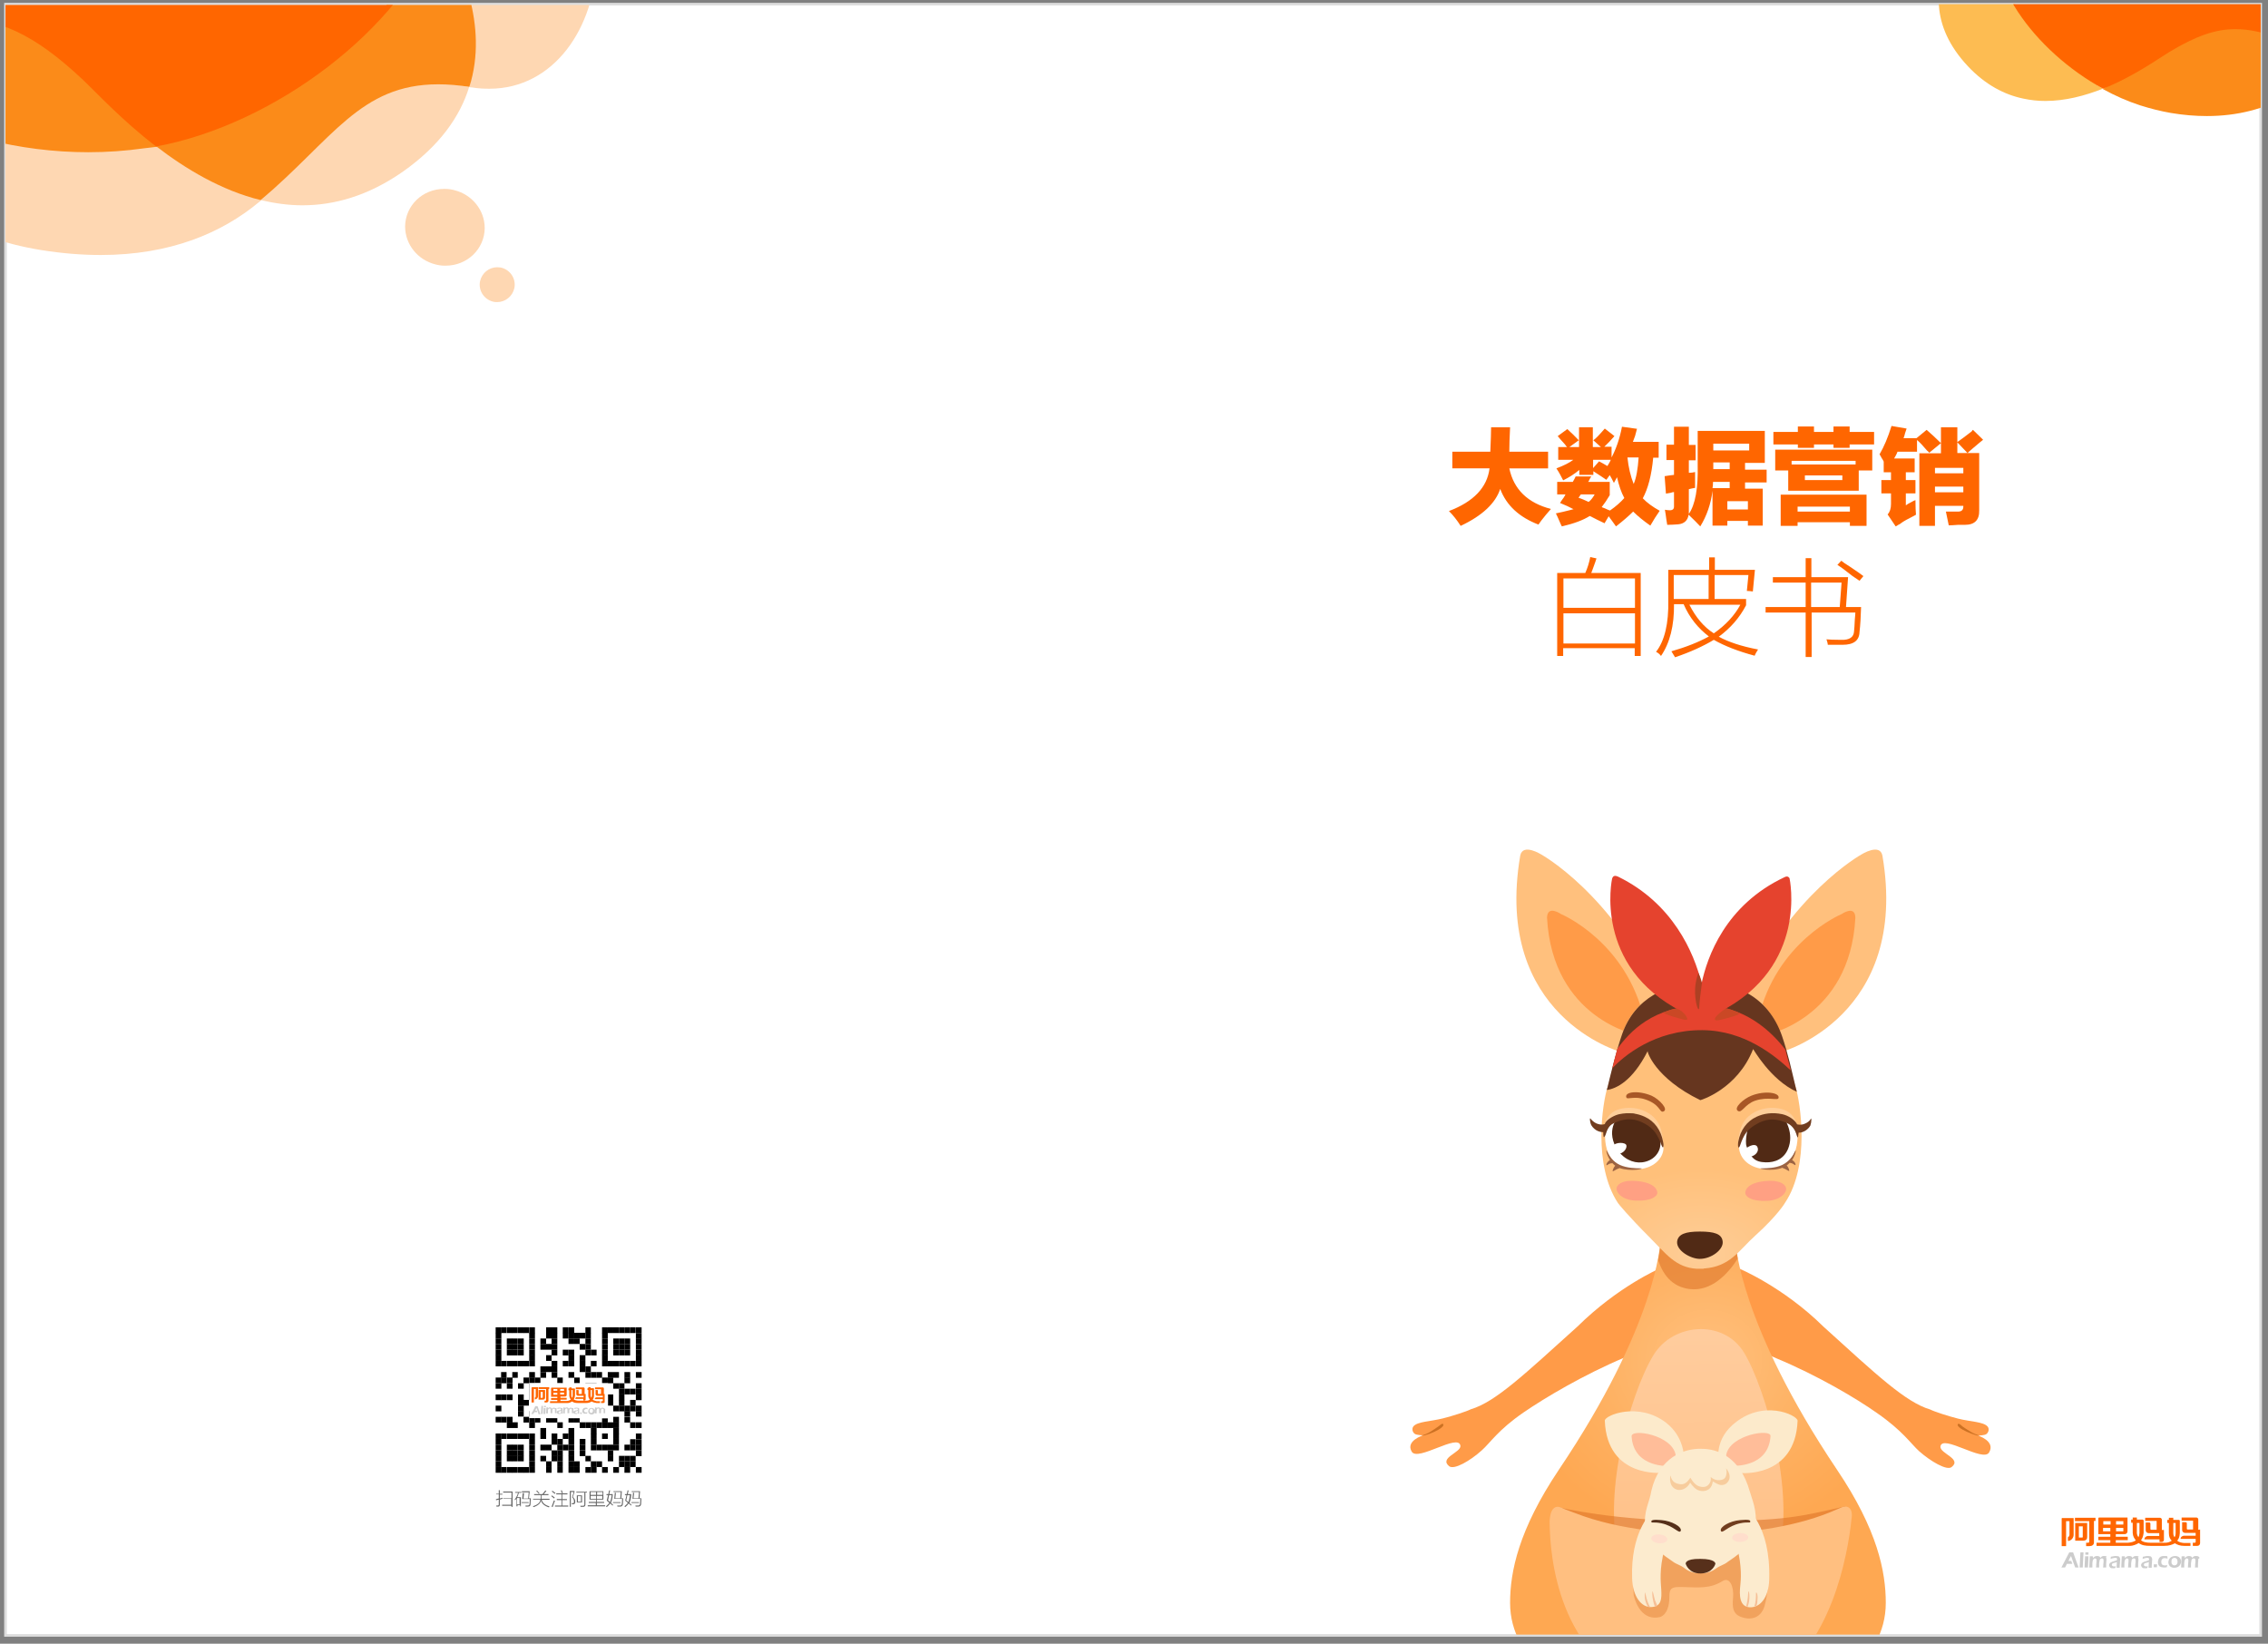<?xml version="1.0" encoding="utf-8"?>
<!-- Generator: Adobe Illustrator 17.1.0, SVG Export Plug-In . SVG Version: 6.00 Build 0)  -->
<!DOCTYPE svg PUBLIC "-//W3C//DTD SVG 1.1//EN" "http://www.w3.org/Graphics/SVG/1.1/DTD/svg11.dtd">
<svg version="1.1" id="图层_1" xmlns="http://www.w3.org/2000/svg" xmlns:xlink="http://www.w3.org/1999/xlink" x="0px" y="0px"
	 viewBox="0 0 871.7 631.7" style="enable-background:new 0 0 871.7 631.7;" xml:space="preserve">
<rect x="0" y="0" width="871.7" height="631.7" fill="#808080" stroke="none"/>
<rect x="2.1" y="1.6" style="fill:#FFFFFF;stroke:#DDDDDD;stroke-miterlimit:10;" width="866.8" height="626.9"/>
<g>
	<g id="形状_2_copy_3_副本_4_6_">
		<g>
			<path style="fill-rule:evenodd;clip-rule:evenodd;fill:#CCCCCC;" d="M795.3,596.6c-1,2-1.9,3.7-3,5.8h1.4
				c0.3-0.5,0.4-0.8,0.7-1.4c0.7,0,1.3,0,2.1,0c-0.2-0.4-0.3-0.8-0.4-1.1H795c0.3-0.7,0.5-1,1-1.9c0.5,1.5,1.1,3,1.6,4.4h1.3
				c-0.7-2-1.4-3.8-2.1-5.8H795.3z M799.3,602.4h1.2l0.3-5.8l-1.2,0L799.3,602.4z M801.2,602.4h1.3l0.2-4.3h-1.3L801.2,602.4z
				 M801.5,596.6l0,0.9c0,0,1,0,1.2,0l0-0.9C801.6,596.6,801.6,596.6,801.5,596.6z M809.5,598.1c-0.2-0.1-0.5-0.1-0.7-0.1
				c-0.1,0-0.3,0-0.4,0c-0.1,0-0.3,0.1-0.4,0.1c-0.1,0-0.2,0.1-0.3,0.2c-0.1,0.1-0.2,0.1-0.2,0.2c-0.1,0.1-0.1,0.1-0.2,0.2
				c-0.1-0.1-0.1-0.2-0.2-0.3c0-0.1-0.1-0.1-0.2-0.2c-0.1-0.1-0.2-0.1-0.3-0.1c-0.1,0-0.2-0.1-0.3-0.1c-0.1,0-0.2,0-0.4,0
				c-0.2,0-0.3,0-0.5,0.1c-0.2,0-0.3,0.1-0.4,0.2c-0.1,0.1-0.2,0.1-0.3,0.2c-0.1,0.1-0.2,0.2-0.3,0.3l0-0.7h-1.2l-0.2,4.3
				c0,0,1,0,1.2,0c0-0.4,0-0.9,0-1.5c0-0.6,0.1-1,0.2-1.3c0.1-0.2,0.2-0.4,0.3-0.5c0.2-0.1,0.3-0.2,0.5-0.2c0.1,0,0.2,0,0.3,0.1
				c0.1,0,0.2,0.1,0.2,0.2c0.1,0.1,0.1,0.2,0.1,0.2c0,0.1,0,0.2,0,0.3c0,0.2,0,0.7-0.1,1.4c0,0.7-0.1,1.1-0.1,1.3c0.3,0,1,0,1.2,0
				l0-1.2c0-0.4,0-0.8,0.1-1c0-0.3,0.1-0.5,0.1-0.6c0-0.1,0.1-0.3,0.2-0.4c0.1-0.1,0.2-0.2,0.3-0.2c0.1,0,0.2-0.1,0.4-0.1
				c0.1,0,0.2,0,0.3,0.1c0.1,0,0.2,0.1,0.2,0.2c0.1,0.1,0.1,0.3,0.1,0.5c0,0.2,0,0.4,0,0.6l-0.1,1c0,0.4,0,0.8-0.1,1.1
				c0.3,0,1,0,1.2,0c0-0.3,0-0.8,0-1.4c0-0.6,0.1-1,0.1-1.3c0-0.3,0-0.5,0-0.6c0-0.3-0.1-0.5-0.2-0.6
				C809.9,598.3,809.7,598.2,809.5,598.1z M814.1,598.1c-0.3-0.1-0.6-0.1-0.9-0.1c-0.3,0-0.6,0-0.9,0.1c-0.3,0-1,0.2-1,0.2l-0.1,0.8
				c0,0,1.2-0.4,1.7-0.4c0.1,0,0.3,0,0.4,0c0.1,0,0.2,0.1,0.3,0.2c0.1,0.1,0.1,0.2,0.1,0.3c0,0.1,0,0.1,0,0.2c0,0.1-0.1,0.1-0.1,0.2
				c-0.1,0-0.1,0.1-0.2,0.1c-0.1,0-0.2,0.1-0.3,0.1c-0.1,0-0.2,0.1-0.3,0.1c-0.4,0.1-0.7,0.2-1,0.3c-0.2,0.1-0.4,0.2-0.6,0.3
				c-0.1,0.1-0.2,0.2-0.3,0.3c-0.1,0.1-0.1,0.2-0.2,0.3c0,0.1-0.1,0.2-0.1,0.4c0,0.2,0.1,0.4,0.2,0.6c0.1,0.2,0.3,0.4,0.5,0.5
				c0.2,0.1,0.5,0.1,0.9,0.1c0.1,0,0.2,0,0.3,0c0.1,0,0.3,0,0.5-0.1c0.1-0.3,0.2-0.6,0.2-0.7c-0.2,0.1-0.3,0.1-0.4,0.1
				c-0.1,0-0.2,0-0.3,0c-0.1,0-0.3,0-0.4-0.1c-0.1,0-0.2-0.1-0.3-0.2c-0.1-0.1-0.1-0.2-0.1-0.3c0-0.1,0-0.1,0-0.2
				c0-0.1,0.1-0.1,0.1-0.2c0.1-0.1,0.1-0.1,0.2-0.2c0.1,0,0.2-0.1,0.3-0.1c0.1,0,0.3-0.1,0.4-0.1c0.2,0,0.3-0.1,0.4-0.1
				c0.1,0,0.1-0.1,0.2-0.1c0.1,0,0.1-0.1,0.3-0.1l-0.1,2.2h1.2c0,0,0-1.4,0.1-2c0-0.7,0.1-1.1,0.1-1.2c0-0.3-0.1-0.5-0.2-0.7
				C814.6,598.3,814.4,598.1,814.1,598.1z M821.8,598.1c-0.2-0.1-0.5-0.1-0.7-0.1c-0.1,0-0.3,0-0.4,0c-0.1,0-0.3,0.1-0.4,0.1
				c-0.1,0-0.2,0.1-0.3,0.2c-0.1,0.1-0.2,0.1-0.2,0.2c-0.1,0.1-0.1,0.1-0.2,0.2c-0.1-0.1-0.1-0.2-0.2-0.3c0-0.1-0.1-0.1-0.2-0.2
				c-0.1-0.1-0.2-0.1-0.3-0.1c-0.1,0-0.2-0.1-0.3-0.1c-0.1,0-0.2,0-0.4,0c-0.2,0-0.3,0-0.5,0.1c-0.2,0-0.3,0.1-0.4,0.2
				c-0.1,0.1-0.2,0.1-0.3,0.2c-0.1,0.1-0.2,0.2-0.3,0.3l0-0.7h-1.2l-0.2,4.3h1.2c0,0,0-0.9,0-1.5c0-0.6,0.1-1,0.2-1.3
				c0.1-0.2,0.2-0.4,0.3-0.5c0.2-0.1,0.3-0.2,0.5-0.2c0.1,0,0.2,0,0.3,0.1c0.1,0,0.2,0.1,0.2,0.2c0.1,0.1,0.1,0.2,0.1,0.2
				c0,0.1,0,0.2,0,0.3c0,0.2,0,0.7-0.1,1.4c0,0.7-0.1,1.1-0.1,1.3c0.3,0,1,0,1.2,0l0-1.2c0-0.4,0-0.8,0.1-1c0-0.3,0.1-0.5,0.1-0.6
				c0-0.1,0.1-0.3,0.2-0.4c0.1-0.1,0.2-0.2,0.3-0.2c0.1,0,0.2-0.1,0.4-0.1c0.1,0,0.2,0,0.3,0.1c0.1,0,0.2,0.1,0.2,0.2
				c0.1,0.1,0.1,0.3,0.1,0.5c0,0.2,0,0.4,0,0.6l-0.1,1c0,0.4,0,0.8-0.1,1.1c0.3,0,1,0,1.2,0c0-0.3,0-0.8,0-1.4c0-0.6,0.1-1,0.1-1.3
				c0-0.3,0-0.5,0-0.6c0-0.3-0.1-0.5-0.2-0.6C822.2,598.3,822,598.2,821.8,598.1z M826.4,598.1c-0.3-0.1-0.6-0.1-0.9-0.1
				c-0.3,0-0.6,0-0.9,0.1c-0.3,0-1,0.2-1,0.2l-0.1,0.8c0,0,1.2-0.4,1.7-0.4c0.1,0,0.3,0,0.4,0c0.1,0,0.2,0.1,0.3,0.2
				c0.1,0.1,0.1,0.2,0.1,0.3c0,0.1,0,0.1,0,0.2c0,0.1-0.1,0.1-0.1,0.2c-0.1,0-0.1,0.1-0.2,0.1c-0.1,0-0.2,0.1-0.3,0.1
				c-0.1,0-0.2,0.1-0.3,0.1c-0.4,0.1-0.7,0.2-1,0.3c-0.2,0.1-0.4,0.2-0.6,0.3c-0.1,0.1-0.2,0.2-0.3,0.3c-0.1,0.1-0.1,0.2-0.2,0.3
				c0,0.1-0.1,0.2-0.1,0.4c0,0.2,0.1,0.4,0.2,0.6c0.1,0.2,0.3,0.4,0.5,0.5c0.2,0.1,0.5,0.1,0.9,0.1c0.1,0,0.2,0,0.3,0
				c0.1,0,0.3,0,0.5-0.1c0.1-0.3,0.2-0.6,0.2-0.7c-0.2,0.1-0.3,0.1-0.4,0.1c-0.1,0-0.2,0-0.3,0c-0.1,0-0.3,0-0.4-0.1
				c-0.1,0-0.2-0.1-0.3-0.2c-0.1-0.1-0.1-0.2-0.1-0.3c0-0.1,0-0.1,0-0.2c0-0.1,0.1-0.1,0.1-0.2c0.1-0.1,0.1-0.1,0.2-0.2
				c0.1,0,0.2-0.1,0.3-0.1c0.1,0,0.3-0.1,0.4-0.1c0.2,0,0.3-0.1,0.4-0.1c0.1,0,0.1-0.1,0.2-0.1c0.1,0,0.1-0.1,0.3-0.1l-0.1,2.2h1.2
				c0,0,0-1.4,0.1-2c0-0.7,0.1-1.1,0.1-1.2c0-0.3-0.1-0.5-0.2-0.7C826.9,598.3,826.7,598.1,826.4,598.1z M827.8,601.2
				c0,0.6,0,0.9,0,1.1c0.4,0,1.2,0,1.2,0s0-0.9,0.1-1.1C828.7,601.2,827.8,601.2,827.8,601.2z M831,599.2c0.1-0.1,0.3-0.2,0.4-0.3
				c0.2-0.1,0.4-0.1,0.6-0.1c0.3,0,0.7,0.1,1.1,0.2l-0.1-0.9c-0.3-0.1-0.5-0.1-0.7-0.1c-0.2,0-0.4,0-0.6,0c-0.3,0-0.6,0-0.9,0.1
				c-0.3,0.1-0.5,0.2-0.7,0.4c-0.2,0.2-0.4,0.5-0.5,0.8c-0.1,0.3-0.2,0.7-0.2,1c0,0.3,0,0.5,0.1,0.8c0.1,0.3,0.2,0.5,0.3,0.6
				c0.1,0.2,0.3,0.3,0.5,0.4c0.2,0.1,0.4,0.2,0.6,0.2c0.2,0,0.4,0.1,0.7,0.1c0.4,0,0.8,0,1.2-0.1c0-0.2,0.1-0.4,0.1-0.5
				c0-0.1,0-0.3,0.1-0.4c-0.2,0.1-0.4,0.1-0.6,0.2c-0.2,0-0.3,0-0.5,0c-0.3,0-0.5-0.1-0.7-0.2c-0.2-0.1-0.4-0.3-0.4-0.5
				c-0.1-0.2-0.1-0.4-0.1-0.7c0-0.2,0-0.4,0.1-0.6C830.8,599.5,830.9,599.4,831,599.2z M837.6,598.5c-0.2-0.2-0.5-0.3-0.8-0.4
				c-0.3-0.1-0.6-0.1-0.9-0.1c-0.4,0-0.7,0.1-1,0.2c-0.3,0.1-0.6,0.3-0.8,0.5c-0.2,0.2-0.4,0.5-0.5,0.8c-0.1,0.3-0.2,0.6-0.2,0.9
				c0,0.3,0.1,0.6,0.2,0.9c0.1,0.3,0.3,0.5,0.5,0.7c0.2,0.2,0.5,0.3,0.8,0.4c0.3,0.1,0.6,0.1,0.9,0.1c0.4,0,0.7-0.1,1-0.2
				c0.3-0.1,0.6-0.3,0.8-0.5c0.2-0.2,0.4-0.5,0.5-0.8c0.1-0.3,0.2-0.6,0.2-0.9c0-0.3-0.1-0.6-0.2-0.9
				C837.9,599,837.8,598.7,837.6,598.5z M836.8,600.9c-0.1,0.2-0.2,0.4-0.4,0.5c-0.2,0.1-0.4,0.2-0.7,0.2c-0.2,0-0.5-0.1-0.6-0.2
				c-0.2-0.1-0.3-0.3-0.4-0.5c-0.1-0.2-0.1-0.4-0.1-0.7c0-0.3,0-0.5,0.1-0.8c0.1-0.2,0.2-0.4,0.4-0.5c0.2-0.1,0.4-0.2,0.7-0.2
				c0.3,0,0.5,0.1,0.6,0.2c0.2,0.1,0.3,0.3,0.4,0.5c0.1,0.2,0.1,0.4,0.1,0.6C837,600.4,836.9,600.7,836.8,600.9z M845.3,598.5
				c-0.1-0.2-0.3-0.3-0.5-0.4c-0.2-0.1-0.5-0.1-0.7-0.1c-0.1,0-0.3,0-0.4,0c-0.1,0-0.3,0.1-0.4,0.1c-0.1,0-0.2,0.1-0.3,0.2
				c-0.1,0.1-0.2,0.1-0.2,0.2c-0.1,0.1-0.1,0.1-0.2,0.2c-0.1-0.1-0.1-0.2-0.2-0.3s-0.1-0.1-0.2-0.2c-0.1-0.1-0.2-0.1-0.3-0.1
				c-0.1,0-0.2-0.1-0.3-0.1c-0.1,0-0.2,0-0.4,0c-0.2,0-0.3,0-0.5,0.1c-0.2,0-0.3,0.1-0.4,0.2c-0.1,0.1-0.2,0.1-0.3,0.2
				c-0.1,0.1-0.2,0.2-0.3,0.3l0-0.7c-0.2,0-0.9,0-1.2,0c0,0.5-0.2,3.8-0.2,4.3c0.3,0,1,0,1.2,0c0-0.4,0-0.9,0-1.5
				c0-0.6,0.1-1,0.2-1.3c0.1-0.2,0.2-0.4,0.3-0.5c0.2-0.1,0.3-0.2,0.5-0.2c0.1,0,0.2,0,0.3,0.1c0.1,0,0.2,0.1,0.2,0.2
				c0.1,0.1,0.1,0.2,0.1,0.2c0,0.1,0,0.2,0,0.3c0,0.2,0,0.7-0.1,1.4c0,0.7-0.1,1.1-0.1,1.3c0.3,0,1,0,1.2,0l0-1.2c0-0.4,0-0.8,0.1-1
				c0-0.3,0.1-0.5,0.1-0.6c0-0.1,0.1-0.3,0.2-0.4c0.1-0.1,0.2-0.2,0.3-0.2c0.1,0,0.2-0.1,0.4-0.1c0.1,0,0.2,0,0.3,0.1
				c0.1,0,0.2,0.1,0.2,0.2c0.1,0.1,0.1,0.3,0.1,0.5c0,0.2,0,0.4,0,0.6l-0.1,1c0,0.4,0,0.8-0.1,1.1c0.3,0,1,0,1.2,0
				c0-0.3,0-0.8,0-1.4c0-0.6,0.1-1,0.1-1.3c0-0.3,0-0.5,0-0.6C845.5,598.9,845.4,598.6,845.3,598.5z"/>
		</g>
	</g>
	<g id="形状_2_copy_3_副本_5_6_">
		<g>
			<path style="fill-rule:evenodd;clip-rule:evenodd;fill:#FF6600;" d="M797.5,584.6c1.8,0,3.6,0,5.5,0c0,2.7,0,5.5,0,7.9
				c0,0.2-0.2,0.4-0.4,0.4c-0.3,0-0.4,0-0.8,0v1.3c0.4,0,0.8,0,1.2,0c1.1,0,1.8-0.5,1.8-1.4c0-2.1,0-6.2,0-8.3h0.6v-1.2h-7.9V584.6z
				 M825.5,590.3c-0.5,0-1.3,0.5-1.3,1.3c1.6,0,4.1,0,5.8,0c0,0.3,0,0.6,0,1c0.6,0,0.4,0,0.9,0c0.3,0,0.8-0.3,0.8-0.8
				c0-1.4,0-2.4,0-3.8c-0.3,0-0.5,0-0.8,0c0-1,0-3.2,0-4c0-0.3-0.3-0.7-0.7-0.7h-5.7v1.2h4.4c0,1.1,0,2.3,0,3.4c-1.1,0-1.2,0-2.1,0
				c-0.1,0-0.3-0.1-0.3-0.2c0-0.6,0-1.5,0-2.2c0-0.2-0.2-0.4-0.5-0.4h-1.3v3c0,0.6,0.5,1.1,1.1,1.1c0,0,2.2,0,4.1,0v1.1H825.5z
				 M802.2,590.7c0-1.4,0-3.4,0-5.4h-4.6v6.8c1.3,0,3,0,3,0C801.8,592.1,802.2,591.5,802.2,590.7z M800.2,590.9c-0.3,0-0.7,0-1.2,0
				v-4.3c0.5,0,1.1,0,1.5,0c0,1.3,0,2.7,0,3.9C800.6,590.7,800.5,590.9,800.2,590.9z M792.4,583.6c0,2.5,0,5.7,0,10.6h1.7
				c0-3.1,0-6.5,0-9.6c0.4,0,0.9,0,1.3,0c0,1.8,0,3.5,0,5.2c0,0.7-0.6,1-0.6,1v1.4c1.2,0,2.2-1.2,2.2-2.3c0-2,0-4.5,0-6.5
				c-1.5,0-2.7,0-4.2,0C792.4,583.3,792.4,583.6,792.4,583.6z M844.9,587.9c0-1,0-3.2,0-4c0-0.3-0.3-0.7-0.7-0.7h-5.7v1.2
				c1.5,0,2.9,0,4.4,0v3.4c-1.1,0-1.2,0-2.1,0c-0.1,0-0.3-0.1-0.3-0.2c0-0.6,0-1.5,0-2.2c0-0.2-0.2-0.4-0.5-0.4c-0.4,0-0.9,0-1.3,0
				v3c0,0.6,0.5,1.1,1.1,1.1c0,0,2.2,0,4.1,0v1.1h-4.5c-0.5,0-1.3,0.4-1.3,1.2c1.6,0,4.1,0,5.8,0v1.2c0,0.2-0.2,0.3-0.4,0.3h-0.7
				c0,0.6,0,0.9,0,1.2h1c0.3,0,0.2,0,0.6,0c0.9,0,1.2-0.6,1.2-1.1c0-1.6,0-3.6,0-5.2C845.4,587.9,845.1,587.9,844.9,587.9z
				 M836.8,592.1c0.6-0.7,0.9-1.4,1-2.9c0-1.6,0-3.2,0-4.8c0-0.1-0.2-0.3-0.3-0.3c-0.6,0-1.5,0-2.2,0v-0.8h-1.7c0,0.3,0,0.5,0,0.8
				c-0.2,0-0.4,0-0.6,0v1.2h0.6v3.9c0,1.5,0.5,2.3,1.1,2.9c-0.7,0.5-1.5,0.8-2.5,0.8c-0.1,0-0.3,0-0.4,0c-1.6,0-3.5,0-5.2,0
				c-1.6,0-3.1-0.3-3.7-1c0.5-0.7,0.8-1.3,1-2.8c0-1.5,0-2.8,0-4.7c0-0.2-0.2-0.4-0.4-0.4c-0.7,0-1.3,0-2.2,0v-0.8c-0.7,0-1,0-1.6,0
				v0.8c-0.2,0-0.3,0-0.6,0v1.2c0.3,0,0.4,0,0.6,0c0,1.3,0,2.7,0,3.9c0.1,1.5,0.6,2,1.2,2.9c-0.9,0.6-1.9,0.8-3.1,0.9
				c-1.4,0-2.7,0-4.6,0c0-0.3,0-0.7,0-1h4.6v-1.3h-4.6c0-0.3,0-0.6,0-1c1.3,0,3,0,3.4,0c0,0,1.1,0,1.1-1.2c0-1.3,0-3.5,0-5.2
				c-3.6,0-7.3,0-10.9,0c-0.2,0-0.3,0.2-0.3,0.3c0,0.3,0,4.2,0,6.1c1.5,0,3,0,4.6,0v1h-4.6c0,0.4,0,0.9,0,1.3h4.6c0,0.3,0,0.6,0,1
				h-5.3c0,0.4,0,0.8,0,1.2c4,0,9,0,12.9,0c1,0,2.4-0.5,3.3-1.1c1.2,0.9,2.5,1.1,4.6,1.1c0.7,0,1.4,0,2.2,0c1.1,0,2.1,0,3,0
				c1.8,0,3-0.4,4.1-1c1,0.6,2,1,3.6,1v0h2.4V593h-2.4C838.4,592.9,837.5,592.7,836.8,592.1z M811.1,588.5h-2.8v-1.3h2.8V588.5z
				 M811.2,585.9h-2.8v-1.3c0.9,0,1.9,0,2.8,0V585.9z M813.3,584.6h2.8v1.3h-2.8V584.6z M813.3,587.2c0.9,0,1.9,0,2.8,0
				c0,0.5,0,0.9,0,1.3h-2.8C813.3,588.1,813.3,587.6,813.3,587.2z M822.3,589.2c-0.1,0.9-0.2,1.1-0.4,1.6c-0.3-0.5-0.5-0.8-0.6-1.6
				c0-1.1,0-2.7,0-3.9h1V589.2z M836.2,589.2c0,0.8-0.2,1.2-0.4,1.6c-0.3-0.4-0.5-0.9-0.5-1.6c0-1.2,0-2.6,0-3.9h0.9
				C836.2,586.5,836.2,588,836.2,589.2z"/>
		</g>
	</g>
</g>
<g>
	<path style="fill:#FF6600;" d="M558.1,173.6h14.7c0.2-4.7,0.3-7.8,0.3-9.4h7.3c-0.2,3.8-0.3,7-0.3,9.4H595v6.4h-14.9
		c1.7,8.1,7.1,13.3,16,15.6c-0.4,0.5-1.1,1.3-1.9,2.2c-1.4,1.7-2.4,3-2.9,3.8c-7.3-2.8-12.3-7.3-14.7-13.7
		c-1.8,5.5-6.9,10.3-15.2,14.2c-1.4-2.2-2.9-4.1-4.5-5.7c9.5-3.6,14.7-9.1,15.6-16.4h-14.3V173.6z"/>
	<path style="fill:#FF6600;" d="M598.7,167.6l3.7-2.7c1.5,1.4,3,2.8,4.4,4.3l-3.6,2.6h3.7v-7.6h5.3v7.6h3.1l-2.9-2.6
		c1-0.7,2.4-2.2,4.4-4.5l3.7,2.9c-1.3,1.5-2.6,2.9-3.9,4.1h2.8v4.1c1.7-3.2,3.1-7.1,4-11.8l5.8,0.8c-0.1,0.2-0.2,0.5-0.3,1
		c-0.2,1-0.6,2.3-1.3,4h9.9v6.1h-2.1c-0.6,6.7-2,11.9-4,15.6c1.6,1.7,3.8,3.3,6.5,4.8c-1.2,1.7-2.4,3.6-3.6,5.7
		c-2.7-1.9-4.9-3.7-6.6-5.4c-1.7,1.7-3.9,3.6-6.6,5.7c-0.3-0.4-0.8-1.1-1.5-2.1c-0.5-0.7-1-1.3-1.3-1.8l-1.6,2.7
		c-0.6-0.3-1.6-0.8-2.9-1.4c-1.2-0.6-2.1-1.1-2.8-1.4c-2.5,1.6-6,2.9-10.7,4c-0.1-0.2-0.3-0.5-0.5-1c-0.8-1.9-1.4-3.2-1.8-4
		c1.6-0.3,3.6-0.8,6-1.4c0.3-0.1,0.6-0.2,0.8-0.2c-1.5-0.8-3.2-1.6-5.2-2.4c0.3-0.5,0.8-1.3,1.5-2.2c0.3-0.5,0.5-0.9,0.6-1.1h-3.2
		v-4.8h6c0.4-0.7,0.8-1.4,1.1-2.1h6c-0.1,0.2-0.3,0.5-0.6,1c-0.2,0.5-0.4,0.9-0.6,1.1h8.3v5.1c-1,1.7-2,3.2-3.1,4.6
		c0.3,0.1,0.8,0.3,1.3,0.5c0.9,0.4,1.5,0.7,1.9,0.8c2.3-1.6,4.1-3.2,5.5-4.8c-1.2-2.2-2.1-4.9-2.8-8c-0.1,0.2-0.3,0.6-0.6,1.1
		c-0.2,0.4-0.4,0.8-0.6,1.1c-0.6-1.3-1.2-2.3-1.6-3l-1.3,1.8c-1.2-0.8-2.9-2-5-3.3v1.4H607v-1.9c-1.9,1.6-4,2.9-6.2,4
		c-0.8-1.6-1.6-3.1-2.6-4.6c2.9-1.1,5.1-2.2,6.5-3.3h-5.8v-4.9h3.4c-0.2-0.2-0.5-0.5-0.8-1C600.1,169.3,599.2,168.2,598.7,167.6z
		 M606.7,191.3c1.3,0.4,2.6,1,3.9,1.6c1-0.8,1.7-1.8,2.3-2.9h-5.3C607.2,190.6,606.9,191,606.7,191.3z M614.6,177.3
		c1,0.5,2,1.1,3.2,1.8c0.5-0.8,1-1.6,1.3-2.4h-6.8v3.2L614.6,177.3z M625.5,175.8c0.4,3.8,1.2,7.2,2.4,10.2c1-2.3,1.6-5.7,1.9-10.2
		H625.5z"/>
	<path style="fill:#FF6600;" d="M649.1,164.1v6.9h2.6v5.9h-2.6v4.8c0.9,0,1.7-0.1,2.4-0.3c0,2.1,0,4.1,0,6.1
		c-0.8,0.1-1.6,0.3-2.4,0.5v8.4c0,0.4,0,0.8,0,1.1c2.5-3.6,3.6-9.9,3.4-18.8v-13.1h25.8v12.3h-7.6v2.6h8.3v4.9h-8.3v2.4h6.8V202
		h-5.7v-1.8h-7.9v1.8h-5.7v-13.4c-0.6,5-2.2,9.6-4.7,13.7c-1.2-1.3-2.7-2.8-4.5-4.5c-0.3,2.2-1.7,3.5-4,3.7
		c-1.4,0.1-2.8,0.2-4.2,0.2c-0.1-0.4-0.2-1-0.3-1.8c-0.2-1.6-0.4-2.9-0.6-4c0.5,0.1,1.2,0.2,1.9,0.2c1.1,0,1.6-0.5,1.6-1.4v-5.6
		c-0.3,0-0.8,0.1-1.3,0.3c-0.8,0.1-1.4,0.2-1.8,0.3l-0.5-6.7c1.3-0.2,2.5-0.4,3.6-0.5v-5.7h-2.9v-5.9h2.9v-6.9H649.1z M658.4,185.2
		c0,1.1-0.1,1.9-0.2,2.4h6.6v-2.4H658.4z M672.3,173.1v-2.6h-13.8v2.6H672.3z M658.5,179.7v0.6h6.3v-2.6h-6.3V179.7z M663.9,192.6
		v3.2h7.9v-3.2H663.9z"/>
	<path style="fill:#FF6600;" d="M704.7,163.9h6.2v2.1h9.4v4.8h-9.4v1.3h-6.2v-1.3h-7.5v1.3h-6.2v-1.3h-9.4V166h9.4v-2.1h6.2v2.1h7.5
		V163.9z M682.3,180.8v-8h37.3v8h-5.2v7.8h-27.1v-7.8H682.3z M684.4,202.1v-12h33v12H711v-1.4h-20.1v1.4H684.4z M688.6,177.1v1.4
		h24.6v-1.4H688.6z M690.9,194.7v1.9H711v-1.9H690.9z M708.1,182.7h-14.4v1.8h14.4V182.7z"/>
	<path style="fill:#FF6600;" d="M727,163.7l5.8,1c-0.1,0.4-0.3,1-0.6,1.8c-0.2,0.9-0.4,1.5-0.6,1.9h5l3.9-3.2
		c1.6,1.4,3.5,3.1,5.5,5.1l-4.5,3.7c-0.1-0.2-0.4-0.5-0.8-0.8c-1.6-1.9-2.9-3.3-3.9-4.1v4.5h-7.5c-0.3,0.9-0.8,1.7-1.3,2.6h7.9v5.3
		h-3.4v3h3.7v5.1h-3.7v4.6c0.4-0.3,1.2-0.8,2.4-1.4c0.5-0.3,1-0.5,1.3-0.6c0,2.7,0.1,4.5,0.2,5.6c-0.1,0.1-0.3,0.2-0.5,0.3
		c-2.6,1.3-4.4,2.3-5.3,3c-0.2,0.2-0.5,0.4-1,0.6c-0.4,0.3-0.8,0.5-1,0.6l-3.1-4.6c0.9-1,1.3-2.3,1.3-4v-4.1h-3.7v-5.1h3.7v-3h-2.8
		v-4.1c-0.1-0.3-0.4-0.8-0.8-1.4c-0.3-0.6-0.6-1.1-0.8-1.4C724.1,171.7,725.6,168.2,727,163.7z M758.3,165.2l3.9,3.8
		c-0.8,0.6-1.9,1.6-3.6,3c-1,0.9-1.8,1.5-2.4,2.1l-3.9-4.1v4.1h8.4v22c0.1,3.7-1.7,5.6-5.5,5.6c-0.5,0-1.4,0-2.6,0
		c-1.5,0.1-2.7,0.2-3.6,0.2c-0.3-1.6-0.7-3.3-1.1-5.3c1.5,0,3,0,4.4,0c1.6,0.1,2.4-0.6,2.3-2.2h-10.9v7.7h-6v-27.9h8.3v-10h6.3v5.7
		c1.4-1,3.2-2.3,5.5-4.1C758,165.4,758.2,165.3,758.3,165.2z M743.7,179.8v2.1h10.9v-2.1H743.7z M743.7,187v2.2h10.9V187H743.7z"/>
</g>
<g>
	<path style="fill:#FF6600;" d="M598.6,220.2h10.7c0.9-2,1.5-4,1.9-6.1l2.4,0.5c-0.2,0.6-0.5,1.6-1,2.9c-0.4,1.2-0.8,2.1-1,2.7h19
		v31.9h-2.3v-3h-27.5v3h-2.3V220.2z M600.9,222.3v11.3h27.5v-11.3H600.9z M600.9,235.7v11.6h27.5v-11.6H600.9z"/>
	<path style="fill:#FF6600;" d="M656.8,214.2h2.3v4.8h15.4l-0.8,8.3c-0.9-0.1-1.6-0.2-2.3-0.2l0.6-6.1h-13v9.2h12.1v2.4
		c-2.5,4.8-6,8.8-10.5,12.1c3.7,2,8.7,3.7,15.1,4.9c-0.5,0.8-1,1.6-1.3,2.4c-6.3-1.7-11.5-3.7-15.7-6.1c-4,2.4-9,4.7-14.9,6.7
		c-0.1-0.1-0.2-0.3-0.3-0.5c-0.4-0.7-0.8-1.3-1.1-1.8c5.6-1.6,10.4-3.5,14.4-5.7c-4.2-3.2-7.5-7.3-9.7-12.4h-3.7
		c0.1,8.3-1.6,14.9-5,19.9c-0.4-0.6-1.1-1.2-1.9-1.6c3.3-4.2,4.9-10.9,4.7-19.9V219h15.7V214.2z M643.3,221v9.2h13.4V221H643.3z
		 M668.9,232.4h-19.6c2.5,4.9,5.6,8.6,9.4,11C663.3,240.2,666.7,236.5,668.9,232.4z"/>
	<path style="fill:#FF6600;" d="M693.9,214.5h2.3v7.3h14.1l-0.8,11.5h5.8c-0.1,3.8-0.3,7-0.6,9.6c-0.1,3.3-2.3,4.9-6.5,4.9
		c-1.7,0-3.6,0-5.7,0c0-0.5-0.2-1.2-0.5-2.1c0.9,0.1,2.8,0.2,5.7,0.2c3.1,0.1,4.8-1,4.9-3.3c0.1-0.8,0.2-2.4,0.3-4.6
		c0.1-1.2,0.2-2,0.2-2.6h-16.8v17.1h-2.3v-17.1h-15.4v-2.1h15.4v-9.4h-12.6v-2.1h12.6V214.5z M707.8,223.9h-11.7v9.4h11L707.8,223.9
		z M706.2,217.1l1.5-1.6c0.6,0.5,1.7,1.3,3.2,2.2c2.5,1.7,4.3,2.9,5.3,3.7l-1.5,1.8c-0.6-0.4-1.6-1.1-2.8-1.9
		C709.4,219.3,707.5,217.9,706.2,217.1z"/>
</g>
<g>
	<path style="fill:#666666;" d="M190.7,574.1h1v-1.4h0.4v1.4h1v0.3h-1v1.5c0.3-0.1,0.7-0.2,1-0.3c0,0.1,0,0.2,0,0.4
		c-0.3,0.1-0.7,0.2-1,0.3v2c0,0.5-0.2,0.7-0.7,0.7c-0.2,0-0.4,0-0.6,0c0-0.1,0-0.3-0.1-0.4c0.1,0,0.2,0,0.3,0c0.1,0,0.2,0,0.3,0
		c0.2,0,0.4-0.1,0.4-0.4v-1.9c-0.1,0-0.2,0.1-0.4,0.1c-0.3,0.1-0.5,0.1-0.6,0.2l-0.1-0.4c0.1,0,0.3-0.1,0.6-0.2
		c0.2-0.1,0.4-0.1,0.5-0.1v-1.6h-1V574.1z M193.5,575.8h3.1v-2.2h-3.2v-0.4h3.6v5.9h-0.4v-0.4H193v-0.4h3.5v-2.3h-3.1V575.8z"/>
	<path style="fill:#666666;" d="M197.9,573.4h2.5v0.3h-1c-0.1,0.6-0.4,1.2-0.6,1.7h1.4v3.5h-0.3v-0.5h-1v0.5h-0.4v-3
		c-0.1,0.1-0.1,0.2-0.3,0.4c-0.1,0.1-0.2,0.2-0.2,0.3c0-0.1-0.1-0.2-0.2-0.3c0.6-0.8,1.1-1.7,1.3-2.6h-1.1V573.4z M198.7,575.7v2.4
		h1v-2.4H198.7z M200.5,577.3h2.7v0.3h-2.7V577.3z M201.4,573.9l-0.2,2h1.8l0.2-2.4h-2.6v-0.4h3l-0.3,2.7h0.7c0,0.8-0.1,1.6-0.1,2.3
		c0,0.6-0.3,0.9-1,0.9c-0.3,0-0.6,0-0.9,0c0,0,0-0.1,0-0.2c0-0.1,0-0.2-0.1-0.2c0.2,0,0.5,0,0.9,0c0.4,0,0.7-0.2,0.7-0.5
		c0.1-0.7,0.1-1.3,0.1-2h-2.9l0.2-2.3H201.4z"/>
	<path style="fill:#666666;" d="M205.1,579.2c0,0,0-0.1-0.1-0.1c-0.1-0.1-0.1-0.1-0.2-0.2c1.8-0.6,2.8-1.4,2.9-2.6h-2.8V576h2.9
		c0.1-0.4,0.1-0.8,0.1-1.4h-2.6v-0.4h3.2c0.5-0.6,0.9-1.1,1.1-1.4l0.4,0.2c-0.3,0.4-0.7,0.8-1,1.2h1.8v0.4h-2.6c0,0.5,0,1-0.1,1.4
		h3.1v0.4h-3c0.4,1.3,1.4,2.1,3,2.5c-0.1,0.1-0.2,0.2-0.2,0.4c-1.7-0.5-2.7-1.4-3.1-2.6C207.8,577.7,206.8,578.6,205.1,579.2z
		 M206.1,573l0.3-0.2c0.2,0.2,0.4,0.4,0.7,0.8c0.1,0.1,0.2,0.3,0.3,0.3l-0.3,0.2c-0.1-0.1-0.2-0.2-0.4-0.5
		C206.4,573.3,206.2,573.1,206.1,573z"/>
	<path style="fill:#666666;" d="M213,575.9c-0.4-0.3-0.7-0.6-1.1-0.9l0.2-0.3c0.4,0.3,0.8,0.6,1.1,0.8L213,575.9z M212,579
		c0.3-0.7,0.6-1.5,0.9-2.4c0.2,0.1,0.3,0.1,0.4,0.2c-0.2,0.4-0.5,1.2-0.9,2.4L212,579z M213.3,574.1c-0.1-0.1-0.2-0.1-0.3-0.2
		c-0.4-0.3-0.7-0.5-0.9-0.7l0.2-0.3c0.1,0.1,0.4,0.3,0.7,0.5c0.2,0.2,0.4,0.3,0.5,0.4L213.3,574.1z M214,576.1h1.8v-1.8h-2v-0.4h2.2
		c-0.1-0.1-0.2-0.5-0.4-1c0,0,0-0.1,0-0.1l0.3-0.1c0.1,0.1,0.1,0.3,0.2,0.5c0.1,0.3,0.2,0.4,0.2,0.6l-0.4,0.1h2.2v0.4h-2v1.8h1.8
		v0.4h-1.8v2.1h2.3v0.4h-5.1v-0.4h2.5v-2.1H214V576.1z"/>
	<path style="fill:#666666;" d="M221.1,577.1c0,0.6-0.2,1-0.7,1c-0.1,0-0.3,0-0.6,0c0-0.1,0-0.3-0.1-0.4c0.2,0,0.3,0,0.5,0
		c0.3,0,0.5-0.2,0.4-0.7c0-0.6-0.2-1.1-0.7-1.6l0.6-2h-1.1v5.7h-0.4v-6.1h1.8v0.4l-0.6,1.9C220.9,576,221.1,576.5,221.1,577.1z
		 M221.5,573.3h4.1v0.3h-0.6v4.6c0,0.6-0.3,0.9-0.9,0.9c-0.2,0-0.6,0-1,0c0,0,0-0.1,0-0.1c0-0.1,0-0.2-0.1-0.3c0.3,0,0.7,0,1,0
		c0.4,0,0.7-0.2,0.6-0.5v-4.6h-3.1V573.3z M221.7,574.7h2v2.7h-2V574.7z M222.1,575v2.1h1.2V575H222.1z"/>
	<path style="fill:#666666;" d="M226.4,577.2h2.7v-0.9h-2.5v-3.2h5.3v3.2h-2.5v0.9h2.8v0.4h-2.8v0.9h3.2v0.4h-6.7v-0.4h3.1v-0.9
		h-2.7V577.2z M227,573.4v1.1h2.1v-1.1H227z M227,574.9v1.1h2.1v-1.1H227z M231.6,573.4h-2.1v1.1h2.1V573.4z M229.4,574.9v1.1h2.1
		v-1.1H229.4z"/>
	<path style="fill:#666666;" d="M235.7,578.4l-0.3,0.2c-0.1-0.1-0.2-0.2-0.4-0.4c-0.2-0.2-0.4-0.3-0.5-0.4c-0.3,0.5-0.7,0.9-1.3,1.4
		c-0.1-0.1-0.2-0.2-0.3-0.3c0.6-0.5,1-0.9,1.3-1.3c-0.3-0.3-0.6-0.6-1-0.9c0.2-0.7,0.3-1.3,0.5-2.1h-0.6v-0.4h0.7
		c0.1-0.2,0.1-0.5,0.2-0.9c0-0.2,0.1-0.4,0.1-0.5l0.4,0c0,0.1,0,0.2-0.1,0.4c-0.1,0.2-0.1,0.5-0.2,1h1.3v0.4
		c-0.1,1.2-0.3,2.2-0.7,2.9C235,577.8,235.4,578.1,235.7,578.4z M235.1,574.6h-1c-0.1,0.8-0.3,1.4-0.4,2c0.1,0.1,0.2,0.2,0.4,0.3
		c0.2,0.2,0.3,0.3,0.4,0.4C234.7,576.6,235,575.7,235.1,574.6z M235.6,577.3h2.9v0.3h-2.9V577.3z M236.7,573.9l-0.2,1.9h1.9l0.2-2.4
		h-2.8v-0.3h3.2l-0.2,2.7h0.7c0,1.1-0.1,1.9-0.1,2.3c-0.1,0.6-0.4,0.9-1.1,0.9c-0.3,0-0.7,0-1,0c0-0.1,0-0.2-0.1-0.4
		c0.4,0,0.7,0,1.1,0c0.4,0,0.7-0.2,0.7-0.7c0.1-0.7,0.1-1.4,0.1-1.9h-3l0.2-2.3H236.7z"/>
	<path style="fill:#666666;" d="M242.8,578.4l-0.3,0.2c-0.1-0.1-0.2-0.2-0.4-0.4c-0.2-0.2-0.4-0.3-0.5-0.4c-0.3,0.5-0.7,0.9-1.3,1.4
		c-0.1-0.1-0.2-0.2-0.3-0.3c0.6-0.5,1-0.9,1.3-1.3c-0.3-0.3-0.6-0.6-1-0.9c0.2-0.7,0.3-1.3,0.5-2.1h-0.6v-0.4h0.7
		c0.1-0.2,0.1-0.5,0.2-0.9c0-0.2,0.1-0.4,0.1-0.5l0.4,0c0,0.1,0,0.2-0.1,0.4c-0.1,0.2-0.1,0.5-0.2,1h1.3v0.4
		c-0.1,1.2-0.3,2.2-0.7,2.9C242.1,577.8,242.4,578.1,242.8,578.4z M242.1,574.6h-1c-0.1,0.8-0.3,1.4-0.4,2c0.1,0.1,0.2,0.2,0.4,0.3
		c0.2,0.2,0.3,0.3,0.4,0.4C241.8,576.6,242,575.7,242.1,574.6z M242.7,577.3h2.9v0.3h-2.9V577.3z M243.7,573.9l-0.2,1.9h1.9l0.2-2.4
		h-2.8v-0.3h3.2l-0.2,2.7h0.7c0,1.1-0.1,1.9-0.1,2.3c-0.1,0.6-0.4,0.9-1.1,0.9c-0.3,0-0.7,0-1,0c0-0.1,0-0.2-0.1-0.4
		c0.4,0,0.7,0,1.1,0c0.4,0,0.7-0.2,0.7-0.7c0.1-0.7,0.1-1.4,0.1-1.9h-3l0.2-2.3H243.7z"/>
</g>
<g>
	<defs>
		<rect id="SVGID_1_" x="519.9" y="307.2" width="258.3" height="321"/>
	</defs>
	<clipPath id="SVGID_2_">
		<use xlink:href="#SVGID_1_"  style="overflow:visible;"/>
	</clipPath>
	<g style="clip-path:url(#SVGID_2_);">
		<g id="形状_13_11_">
			<g>
				<path style="fill:#FF9B48;" d="M637.7,487.6c0,0-15.8,6.8-31.4,22.2c-20.3,18.3-31.5,29-41,31.8c-1.5,0.8-7.1,2.6-10.7,3.5
					c-4.8,1.2-9.7,1.2-11.3,3c-0.8,0.9-0.4,2.3,0.4,2.9c0.8,0.6,3.3,0.6,3.3,0.6s-6.9,2.1-4.4,6.3c2.3,3.9,18-7.2,18.7-2.3
					c0.4,2.6-8.4,4.6-4.3,7.9c1.9,1.5,8.2-2.2,12.5-6.1c3.2-2.8,6.2-7.8,16.1-14.6c8-5.5,22.9-14.4,38.8-21.1
					C660,507.1,637.7,487.6,637.7,487.6z"/>
			</g>
		</g>
		<g id="形状_14_11_">
			<g>
				<path style="fill:#CC7123;" d="M553.6,547.6c-0.8,0.7-2.7,1.9-3.6,2.5c-1.9,1.2-3.7,1.6-3.7,1.6s0.5,0.1,1.3-0.1
					c2.3-0.6,5.3-1.9,6.6-3.1C555.3,547.6,554.7,546.6,553.6,547.6z"/>
			</g>
		</g>
		<g id="形状_13_9_">
			<g>
				<path style="fill-rule:evenodd;clip-rule:evenodd;fill:#FF9B48;" d="M760.2,551.7c0,0,2.5,0,3.3-0.6c0.8-0.6,1.2-2,0.4-2.9
					c-1.6-1.8-6.5-1.8-11.3-3c-3.6-0.9-9.2-2.7-10.7-3.5c-9.5-2.8-20.7-13.4-41-31.8c-15.6-15.4-32.5-22.4-32.5-22.4
					s-21.2,19.6,14.3,34.5c15.9,6.6,30.9,15.5,38.8,21.1c9.8,6.8,12.9,11.7,16.1,14.6c4.4,3.9,10.7,7.6,12.5,6.1
					c4.1-3.2-4.6-5.2-4.3-7.9c0.7-4.9,16.4,6.2,18.7,2.3C767.1,553.8,760.2,551.7,760.2,551.7z"/>
			</g>
		</g>
		<g id="形状_14_9_">
			<g>
				<path style="fill-rule:evenodd;clip-rule:evenodd;fill:#CC7123;" d="M757.2,550.1c-0.9-0.6-2.9-1.7-3.6-2.5
					c-1.1-1-1.7,0-0.6,0.9c1.3,1.2,4.3,2.4,6.6,3.1c0.8,0.2,1.3,0.1,1.3,0.1S759.1,551.3,757.2,550.1z"/>
			</g>
		</g>
		
			<radialGradient id="SVGID_3_" cx="656.302" cy="523.089" r="73.551" gradientTransform="matrix(1 0 0 0.929 0 36.855)" gradientUnits="userSpaceOnUse">
			<stop  offset="0" style="stop-color:#FFC07D"/>
			<stop  offset="0.571" style="stop-color:#FEB162"/>
			<stop  offset="1" style="stop-color:#FEA852"/>
		</radialGradient>
		<path style="fill-rule:evenodd;clip-rule:evenodd;fill:url(#SVGID_3_);" d="M764.3,692.5c-10.6,3.8-32.6,2.4-45.2,1.8
			c-13.2-0.6-41.1-4.6-46.3-6c-11-3.1-4.8-9.9-3.7-14.8c1.1-5.1,1.6-10.1,1.4-15.7c-0.1-1.8-0.2-5.3-3.4-5.1c-3.5,1.1-6.8,1.7-9.9,2
			c0,0,0,0-0.1,0c-0.2,0-0.5,0-0.7,0.1c-0.2,0-0.3,0-0.5,0c-0.2,0-0.3,0-0.5,0c-0.2,0-0.5,0-0.7,0c-0.1,0-0.2,0-0.4,0
			c-0.2,0-0.5,0-0.7,0c-0.1,0-0.3,0-0.4,0c-0.2,0-0.4,0-0.6,0c-0.2,0-0.4,0-0.6,0c-0.1,0-0.3,0-0.4,0c-0.2,0-0.5,0-0.7,0
			c-0.1,0-0.2,0-0.4,0c-0.2,0-0.5,0-0.7,0c-0.2,0-0.3,0-0.5,0c-0.2,0-0.3,0-0.5,0c-0.2,0-0.5,0-0.7-0.1c0,0,0,0-0.1,0
			c-3-0.3-6.4-0.9-9.9-2c-3.2-0.2-3.3,3.3-3.4,5.1c-0.3,5.5,0.3,10.6,1.4,15.7c1.1,5,7.3,11.8-3.7,14.8c-5.2,1.4-35.9,5.3-49,6.1
			c-14.2,0.9-37.5,1.1-44.2-1.8c-3.7-1.6-3.9-11,6.1-16.2c12.5-6.4,64.7-3.6,68.2-3.8c7.3-0.5,5.8-2.8,5.9-6.5
			c0.1-6.8-5.5-10.3-10.3-13.3c-4.8-3-28.7-13.6-28.7-36.8c0-12,3.3-28.1,18.7-51.1c37.7-56,39-87.2,39-87.2l3.1-0.1
			c0.1-0.6,0.2-0.9,0.2-0.9l11.2,0.5l11.2-0.5c0,0,0.1,0.3,0.2,0.9l3.1,0.1c0,0,1.4,31.2,39,87.2c15.5,23,18.7,39.1,18.7,51.1
			c0,23.3-23.9,33.8-28.7,36.8c-4.8,3-10.4,6.5-10.3,13.3c0.1,3.7-1.1,6.9,6.1,7.1c3.5,0.1,55.4-3.2,67.9,3.2
			C769.8,681.6,768.1,691.2,764.3,692.5z"/>
		<path style="fill-rule:evenodd;clip-rule:evenodd;fill:#DD7528;" d="M552.7,680.6c-10.9,2.9-9.6,8-8,12c0.2,0.5,0.4,1,0.7,1.5
			c0.7,0.1,1.3,0.2,2,0.2c-3.8-8.7,1.7-11.4,6.5-13.1C556,680.5,554.2,680.2,552.7,680.6z"/>
		<path style="fill-rule:evenodd;clip-rule:evenodd;fill:#DD7528;" d="M566,680.2c-9.3,2.1-7.9,9.9-6.5,13.7
			c0.2,0.4,0.3,0.8,0.5,1.2c0.6,0,1.2,0,1.8,0c-2.6-8,0.8-11.5,3.5-13.3C566.9,680.7,569.4,679.4,566,680.2z"/>
		<path style="fill-rule:evenodd;clip-rule:evenodd;fill:#DD7528;" d="M758.3,694c0.1-0.4,0.3-0.7,0.4-1.1c1.2-3.9-0.1-11-7.8-13
			c-4.2-1.1-2.4,0.9-0.5,1.5c4.6,1.5,6.9,6.9,4.9,13C756.3,694.3,757.3,694.2,758.3,694z"/>
		<path style="fill-rule:evenodd;clip-rule:evenodd;fill:#DD7528;" d="M744,694c2.2-4.8,0.3-12-5-14.2c-2.1-0.5-0.1,1.3,1.4,2.9
			c2,2.1,3.1,7.2,1.3,11.1c-0.3,0.5-0.4,1-0.6,1.3c0.8,0,1.5,0,2.3,0C743.6,694.8,743.8,694.4,744,694z"/>
		<g id="形状_12_5_">
			<g>
				
					<linearGradient id="SVGID_4_" gradientUnits="userSpaceOnUse" x1="456.848" y1="401.571" x2="455.704" y2="298.638" gradientTransform="matrix(1 0 0 1 196.113 185.833)">
					<stop  offset="0" style="stop-color:#FFC28A"/>
					<stop  offset="0.794" style="stop-color:#FFCD9F"/>
					<stop  offset="1" style="stop-color:#FFD0A5"/>
				</linearGradient>
				<path style="fill-rule:evenodd;clip-rule:evenodd;fill:url(#SVGID_4_);" d="M670.3,519.8c-7.8-12.8-27.2-11.5-34.8,1
					c-9.2,15.1-20.4,55.9-12.5,79.2c6.5,19.2,52.1,20.4,59.2,2.1C691.6,577.4,678.6,533.3,670.3,519.8z"/>
			</g>
		</g>
		<path style="opacity:0.6;fill-rule:evenodd;clip-rule:evenodd;fill:#DD7528;" d="M599.3,579.3c0,0,21.1,5.3,55.1,5.3
			c32,0,37.9-1.9,54.8-5.7C709.6,579.3,657.5,670,599.3,579.3z"/>
		<g id="形状_11_拷贝_2_5_">
			<g>
				<path style="fill-rule:evenodd;clip-rule:evenodd;fill:#FFBF80;" d="M707.8,579.3c-0.5,0.2-0.9,0.4-1.4,0.6
					c-15.5,7-34,9.1-48.4,9.6c-14.2,0.1-35.2-1.2-52.6-8c-1.5-0.6-3.7-1.3-5.1-2c-4-1.9-4.8,3.1-4.7,6c0.2,12.4,3,51.7,38.6,65
					c1.4,0.9,5.8,3.1,14.7,3.6c2.9,0.5,6.2,0.4,9.5-0.1c0.3,0,0.7,0,1.1-0.1c5.4-0.6,10.2-1.9,14.5-3.7c0.3-0.1,0.4-0.2,0.4-0.2v0
					c27.1-12,34.7-46.6,36.9-63.4c0.2-1.2,0.2-2.4,0.4-3.4C712.2,578.7,709.2,578.6,707.8,579.3z"/>
			</g>
		</g>
		<path style="opacity:0.6;fill-rule:evenodd;clip-rule:evenodd;fill:#DD7528;" d="M666.9,477.8c-4.2,2.5-9.9,5.9-13.1,6.4
			c-4.8,0.7-10.2-0.1-15.6-6.3c0,0.4-0.2,2.6-0.9,6.3c1.6,5,4.9,10.3,12.1,11.2c8.4,1,14.7-5.8,18.5-11.7c-0.7-3.9-0.8-5.8-0.8-5.8
			L666.9,477.8z"/>
		<g id="形状_9_5_">
			<g>
				<path style="fill-rule:evenodd;clip-rule:evenodd;fill:#FFC07D;" d="M637.6,382.9c-17.9-39.4-45.2-54.5-45.2-54.5
					s-7.1-4.5-8.1,0.4c-10.5,61.7,38.4,75.4,38.4,75.4S655.4,422.3,637.6,382.9z"/>
			</g>
		</g>
		<g id="形状_10_5_">
			<g>
				<path style="fill-rule:evenodd;clip-rule:evenodd;fill:#FF9B48;" d="M632,392c-6.8-30.2-32-40.7-32-40.7s-5.3-3.7-5.4,1.4
					c2.1,38.9,34.5,45,34.5,45S633.5,399.1,632,392z"/>
			</g>
		</g>
		<g id="形状_9_拷贝_5_">
			<g>
				<path style="fill:#FFC07D;" d="M723.5,328.8c-1-4.9-8.1-0.4-8.1-0.4s-27.4,15.2-45.3,54.5c-17.9,39.3,14.9,21.3,14.9,21.3
					S734,390.4,723.5,328.8z"/>
			</g>
		</g>
		<g id="形状_10_拷贝_5_">
			<g>
				<path style="fill:#FF9B48;" d="M707.8,351.3c0,0-25.3,10.5-32.1,40.7c-1.5,7,2.9,5.8,2.9,5.8s32.4-6.2,34.5-45
					C713.1,347.6,707.8,351.3,707.8,351.3z"/>
			</g>
		</g>
		<g id="脸_11_">
			<g>
				
					<radialGradient id="SVGID_5_" cx="457.838" cy="296.375" r="47.504" gradientTransform="matrix(1 1.315258e-02 -9.151512e-03 0.696 198.864 269.987)" gradientUnits="userSpaceOnUse">
					<stop  offset="0" style="stop-color:#FECD97"/>
					<stop  offset="1" style="stop-color:#FFC07A"/>
				</radialGradient>
				<path style="fill:url(#SVGID_5_);" d="M690.2,418c-1.8-5.6-3.4-13.7-5.8-20.5c-5.3-15.2-17.5-20.2-30.5-20
					c-13.1,0.2-25.6,5.8-30.5,20c-2.3,6.7-3.8,14.8-5.6,20.5c-1.8,5.6-5.7,29.6,4.1,44.4c0,0.1,4.2,5.2,12,13
					c6.4,6.4,10.1,11.7,18.2,12.2c0.1,0,0.1,0,0.1,0c0.1,0,0.1,0,0.2,0c0.7,0,1.4,0,2.1,0c0.1,0,0.3,0,0.4-0.1
					c10.2-0.7,13.5-7.1,19.9-12.8c8.2-7.4,11.3-12.4,11.3-12.5C695.8,447.6,691.9,423.6,690.2,418z"/>
			</g>
		</g>
		<path style="fill-rule:evenodd;clip-rule:evenodd;fill:#66361F;" d="M653.5,422.8c-0.1,0.1,14.2-4.1,20.3-19.6
			c0-0.3,6.5,11.7,16.8,16.4c-0.1-0.6-0.3-1.1-0.4-1.6c-1.6-6.7-3-13.2-5.3-19.9c-5.3-15.2-18-20.7-31-20.5
			c-13.1,0.2-25.6,5.8-30.5,20c-2.3,6.7-4.4,15.4-5.6,20.5c-0.1,0.2-0.2,0.5-0.2,0.8c3.5-0.5,9.8-3.3,15.7-15
			C632.9,403.9,636,414.3,653.5,422.8z"/>
		<path style="fill-rule:evenodd;clip-rule:evenodd;fill:#E5432E;" d="M688.3,411.4c-0.7-2.6-1.4-5.3-2.1-8
			c-5-6.6-15.6-17.1-31.9-17c-18.9,0.2-28,10.2-32.7,16.7c-0.7,2.5-1.3,5-1.9,7.4c4.4-4.6,16.2-14.7,34.6-14.6
			C670.6,396,682.3,405.8,688.3,411.4z"/>
		<g id="形状_3_拷贝_5_">
			<g>
				<path style="fill-rule:evenodd;clip-rule:evenodd;fill:#E5432E;" d="M687.8,337.5c-0.6-0.9-1.3-0.7-1.9-0.4
					c-22.8,10.7-29.8,30.8-31.9,40.9c-2.9-12.1-11.2-30.9-32.1-41.1c-0.9-0.4-1.9-0.6-2.3,0.8c0,0-7.4,33.7,26.9,51.1
					c-7.1,5.4-14.6,12.4,7.3,3.3c23.8,10,14,1.8,7.1-3.2C695.3,371.5,687.8,337.5,687.8,337.5z"/>
			</g>
		</g>
		<g id="形状_73_5_">
			<g>
				<path style="fill-rule:evenodd;clip-rule:evenodd;fill:#AD4023;" d="M652.8,373.9c0,0-1.5,3.5-1.3,7.8c0.2,5,1.5,7.4,1.6,5.5
					c0-1.4,0.6-6.5,1-9.2C654.2,377.1,652.8,373.9,652.8,373.9z"/>
			</g>
		</g>
		<g id="形状_82_5_">
			<g>
				<path style="fill-rule:evenodd;clip-rule:evenodd;fill:#CA4825;" d="M668.5,389.3c-0.9-0.4-4.6-2-5.2-1.7
					c-3.2,2-6.6,5.5-1.9,4.3C664.7,391.1,669.5,389.8,668.5,389.3z M644.6,387.7c-1.2-0.4-5.4,1.5-5.4,1.5s1.6,0.8,3.5,1.4
					c1.9,0.5,6.1,2.1,5.8,0.9C648.2,390.2,646.4,388.3,644.6,387.7z"/>
			</g>
		</g>
		<path style="fill-rule:evenodd;clip-rule:evenodd;fill:#FFCE99;" d="M638.9,440.6c-3.9-9.6-9.8-11.7-13.9-10.9
			c-7.7,1.4-8.7,5.3-8.7,5.1s-0.1-6.9,6.3-8.6c5.9-1.5,11.9,0.9,14.5,5c2.4,3.7,2.1,9.4,2.1,9.4"/>
		<path style="fill-rule:evenodd;clip-rule:evenodd;fill:#FFCE99;" d="M668.4,440.6c3.9-9.6,9.8-11.7,13.9-10.9
			c7.7,1.4,8.7,5.3,8.7,5.1c-0.1-0.2,0.1-6.9-6.3-8.6c-5.9-1.5-11.9,0.9-14.5,5c-2.4,3.7-2.1,9.4-2.1,9.4"/>
		<g id="形状_4_11_">
			<g>
				<path style="fill:#FFFFFF;" d="M629.7,430.4c-3.1-1.5-9.7-0.8-12.3,1.5c0,0-3.9,16.1,10.2,17.5c7,0.3,11.1-3.4,11.7-7.4
					C640,437.7,633.3,432.2,629.7,430.4z"/>
			</g>
		</g>
		<g id="形状_6_11_">
			<g>
				<path style="fill-rule:evenodd;clip-rule:evenodd;fill:#512A15;" d="M636.5,434.2c0,0-3.6-4.9-8.3-6.1c-1.7-0.4-5.6,0.5-5.6,0.5
					s-5.7,4.7-1.4,12.6c2.5,4.1,6.4,5.9,9.9,5.5c4.3-0.5,6.8-3.5,7.1-6.8C638.5,436.5,636.5,434.2,636.5,434.2z"/>
			</g>
		</g>
		<g id="形状_48_5_">
			<g>
				<path style="fill:#FFFFFF;" d="M625.1,440.2c-0.2-1.3-4.4-1.4-5.2,0.3c-0.7,1.3,0.1,2.8,1.1,3C623,443.9,625.4,442,625.1,440.2z
					"/>
			</g>
		</g>
		<g id="形状_36_副本_11_">
			<g>
				<path style="fill-rule:evenodd;clip-rule:evenodd;fill:#A85726;" d="M634.8,421.1c-5.2-2.2-10.6-1.5-9.7,0.7
					c0.4,0.9,3-0.7,7.2,0.7c5.8,1.9,5.5,5.1,6.9,4.7C641.6,426.5,637.7,422.4,634.8,421.1z"/>
			</g>
		</g>
		<g id="形状_4_9_">
			<g>
				<path style="fill:#FFFFFF;" d="M690.4,431.9c-2.6-2.2-9.1-2.6-12.3-1.5c-7.5,2.8-10.3,7.2-9.6,11.5c0.7,4,4.7,7.7,11.7,7.4
					C694.3,448,690.4,431.9,690.4,431.9z"/>
			</g>
		</g>
		<g id="形状_6_9_">
			<g>
				<path style="fill-rule:evenodd;clip-rule:evenodd;fill:#512A15;" d="M685.5,429.4c0,0-3.2-0.8-5-0.4c-4.8,1.2-8.6,4.1-8.6,4.1
					c0,0-1.4,5.3-0.6,7.5c1.6,4.2,3,6,7.3,6.1c3.5,0.1,7.5-1.2,9-6.2C689.4,434.6,685.5,429.4,685.5,429.4z"/>
			</g>
		</g>
		<g id="形状_48_副本_5_">
			<g>
				<path style="fill:#FFFFFF;" d="M675.4,440.7c-0.9-1.7-4.7,0.3-4.9,1.6c-0.3,2.1,0.8,2.7,2.4,2.2
					C674.8,444.1,676.3,442.3,675.4,440.7z"/>
			</g>
		</g>
		<g id="形状_36_副本_9_">
			<g>
				<path style="fill-rule:evenodd;clip-rule:evenodd;fill:#A85726;" d="M673.1,421.1c-3,1.2-6.8,4.6-5.2,5.8
					c1.6,1.1,2.6-2.5,6.7-3.9c5.1-1.7,8.8,0.2,9-1.1C684,419.9,678.3,419,673.1,421.1z"/>
			</g>
		</g>
		<g id="Shape_2_11_">
			<g>
				<path style="fill-rule:evenodd;clip-rule:evenodd;fill:#9C6342;" d="M688.8,445.8c1.4-2.1,1.6-4.3,1.2-3.5c-0.9,1.9-2.2,4-5,5.4
					c-2.6,1.2-5.8,1.3-8,1.3c-1.9,0,3.9,1.4,8-0.2c0.3,0.1,0.7,0.3,1.2,0.5c0.6,0.3,1.6,1,1.5,0.6c-0.1-0.7-0.5-1.6-1-2
					c0.4-0.3,0.8-0.6,1.1-1c0.2,0,0.4,0,0.6,0.1c0.9,0.1,1.7,1.2,1.7,0.6C690.2,447.1,689.6,446.3,688.8,445.8z"/>
			</g>
		</g>
		<g id="形状_65_副本_11_">
			<g>
				<path style="fill-rule:evenodd;clip-rule:evenodd;fill:#713D1F;" d="M695.9,430.1c-0.2,0.5-1.1,1.3-2.1,1.7
					c-0.8,0.4-2,0.6-3.1,0.3c0-0.1-0.1-0.2-0.1-0.2c-0.8-1.5-3.2-3.2-5.6-3.7c-3.8-0.8-7.1-0.3-9.9,1c-3.7,1.7-6.2,5.1-7,9.6
					c-0.3,1.9,0.1,3.1,0.7,1.4c1.4-4.1,2.7-6.2,6.5-8.3c2.9-1.6,6.5-2.7,11.9-0.1c1.8,0.9,2.8,2.7,3.2,4c0.1,0.4,0.6,2,0.7,1
					c0.1-0.5,0.1-1,0.2-1.5c0.4,0,1,0,1.9-0.4c0.8-0.3,2-1.2,2.6-2.3C696.3,431.2,696.3,429.2,695.9,430.1z"/>
			</g>
		</g>
		<g id="Shape_2_9_">
			<g>
				<path style="fill-rule:evenodd;clip-rule:evenodd;fill:#9C6342;" d="M630.6,449c-2.1,0-5.3-0.1-8-1.3c-2.8-1.3-4.1-3.5-5-5.4
					c-0.4-0.8-0.2,1.4,1.2,3.5c-0.8,0.5-1.4,1.3-1.4,1.9c0,0.5,0.8-0.5,1.7-0.6c0.3,0,0.5-0.1,0.6-0.1c0.3,0.3,0.7,0.7,1.1,1
					c-0.5,0.5-0.9,1.4-1,2c-0.1,0.4,1-0.3,1.5-0.6c0.5-0.2,0.9-0.4,1.2-0.5C626.8,450.4,632.6,449.1,630.6,449z"/>
			</g>
		</g>
		<g id="形状_65_副本_9_">
			<g>
				<path style="fill-rule:evenodd;clip-rule:evenodd;fill:#713D1F;" d="M639.2,438.8c-0.8-4.5-3.3-7.9-7-9.6
					c-2.8-1.3-6.1-1.8-9.9-1c-2.1,0.5-4.3,1.9-5.1,3c-0.2,0.2-0.3,0.5-0.4,0.8c0,0,0,0,0,0c-1.2,0.4-2.4,0.1-3.3-0.3
					c-0.9-0.4-1.8-1.3-2.1-1.7c-0.5-0.8-0.4,1.1,0.2,2.4c0.6,1.1,1.8,2,2.6,2.3c1,0.4,1.7,0.4,2,0.4c0,0.6,0,1.1,0.1,1.5
					c0.1,1,0.6-0.1,0.8-0.5c0.6-1.9,1.3-3.6,3.1-4.4c5.3-2.6,8.9-1.5,11.9,0.1c3.7,2,5.1,4.5,6.5,8.3
					C639.2,441.8,639.6,440.7,639.2,438.8z"/>
			</g>
		</g>
		<g id="腮红2_5_">
			<g>
				<path style="fill-rule:evenodd;clip-rule:evenodd;fill:#FFA083;" d="M629.3,453.9c-5.6-0.6-8,1.3-8,3c0,1.4,2,4.2,7.2,4.5
					c6.5,0.3,8.4-1.8,8.5-2.9C637,457.4,636.2,454.6,629.3,453.9z"/>
			</g>
		</g>
		<g id="腮红2_副本_5_">
			<g>
				<path style="fill-rule:evenodd;clip-rule:evenodd;fill:#FFA083;" d="M678.4,453.9c-6.8,0.7-7.7,3.5-7.6,4.7
					c0.1,1.1,2,3.2,8.5,2.9c5.1-0.3,7.2-3.1,7.2-4.5C686.5,455.2,684,453.3,678.4,453.9z"/>
			</g>
		</g>
		<path style="fill-rule:evenodd;clip-rule:evenodd;fill:#512A15;" d="M653.3,483.8c-3.5,0-9.1-3.2-8.7-6.7c0.4-2.8,3.2-3.8,8.7-3.8
			c5.6,0,8.5,0.9,8.8,3.8C662.5,480.2,657.8,483.8,653.3,483.8z"/>
		<g id="形状_20_5_">
			<g>
				<path style="fill:#FCEACB;" d="M640.4,546.8c-10.6-8.2-23.7-2.9-23.6-0.8c0.9,22.2,22.1,20,22.1,20c7.4-0.8,8.3-6,8.3-6
					S647.4,552.3,640.4,546.8z"/>
			</g>
		</g>
		<g id="形状_21_5_">
			<g>
				<path style="fill:#FFBD99;" d="M644,559c-1.5-7.6-17.1-10.1-16.9-7c0.8,12.4,14.7,11.4,14.7,11.4S644.5,562.9,644,559z"/>
			</g>
		</g>
		<g id="形状_20_拷贝_5_">
			<g>
				<path style="fill:#FCEACB;" d="M665.8,547.7c-7.3,6.6-5.1,14.6-5.1,14.6s0.6,2.9,8,3.8c0,0,21.3,2.2,22.2-20.1
					C690.9,543.9,677.4,537.3,665.8,547.7z"/>
			</g>
		</g>
		<g id="形状_21_拷贝_5_">
			<g>
				<path style="fill-rule:evenodd;clip-rule:evenodd;fill:#FFBD99;" d="M663.5,559c-0.5,3.9,2.3,4.3,2.3,4.3s13.9,1,14.7-11.4
					C680.7,548.9,665,551.4,663.5,559z"/>
			</g>
		</g>
		<g id="形状_23_5_" style="opacity:0.4;">
			<g>
				<path style="fill-rule:evenodd;clip-rule:evenodd;fill:#DD7528;" d="M669.6,590.8c-8.6-1.6-31.9-3.1-34.5,2.7
					c-2.5,5.8-8.5,3-7.2,19.5c0,0,2,10.5,10.3,8.4c2.5-1,3.5-4.4,3.4-7.9c0-3.5,1.4-3.6,4.6-3.6c7.1,0.2,11,0.7,15.9-2.3
					c2.7-1.7,4.4,2.2,4,6.4c-0.5,4.9,0.5,6.9,4.4,7.8c3.6,0.8,6.6-0.8,7.7-4.6c1.1-3.9,1.4-8.2,1.4-8.2S678.2,592.4,669.6,590.8z"/>
			</g>
		</g>
		<path style="fill-rule:evenodd;clip-rule:evenodd;fill:#FCEBCE;" d="M671.1,579.4c0,0,9.5,6.5,8.9,27.6
			c-0.2,7.2-3.7,10.9-7.5,10.7c-3.8-0.2-4.1-4.3-3.6-8.6c0.2-1.7,0.7-7.1-1.3-14.7C665.7,586.8,671.1,579.4,671.1,579.4z"/>
		<path style="fill-rule:evenodd;clip-rule:evenodd;fill:#FCEBCE;" d="M634.2,581.9c0,0-7.5,7.3-6.9,24.6c0.2,7.2,3.7,11.4,7.5,11.1
			c3.8-0.2,3.9-3.3,3.7-6.7c-0.2-3-0.8-7.8,1.2-15.4C641.7,588.1,634.2,581.9,634.2,581.9z"/>
		<path style="fill-rule:evenodd;clip-rule:evenodd;fill:#F6BF96;" d="M671.9,612.5c-0.1,1.5-0.4,3.8-0.8,4.8
			c0.2,0.1,0.4,0.2,0.6,0.2c0.2-0.6,0.5-1.5,0.6-2.5C672.6,612.6,672,610.2,671.9,612.5z"/>
		<path style="fill-rule:evenodd;clip-rule:evenodd;fill:#F6BF96;" d="M674.9,612.5c0,1,0,3.5-0.7,4.9c0.3-0.1,0.6-0.2,0.9-0.3
			c0.3-0.7,0.4-1.8,0.4-2.7C675.7,612.7,674.9,611.2,674.9,612.5z"/>
		<path style="fill-rule:evenodd;clip-rule:evenodd;fill:#F6BF96;" d="M636.1,615c-0.4-1.3-0.9-4.1-1-3.3c-0.2,1.4,0.2,3.3,0.6,4.8
			c0.1,0.4,0.3,0.7,0.4,1c0.3-0.1,0.6-0.2,0.9-0.4C636.7,616.4,636.4,615.8,636.1,615z"/>
		<path style="fill-rule:evenodd;clip-rule:evenodd;fill:#F6BF96;" d="M633.2,615.4c-0.8-2.3-0.9-4.5-1-2.9c-0.2,1.9,0.3,3.5,1,4.7
			c0,0.1,0.1,0.2,0.2,0.3c0.3,0.1,0.5,0.1,0.8,0.1C633.9,617,633.5,616.3,633.2,615.4z"/>
		<g id="脸_9_">
			<g>
				<path style="fill:#FCEBCE;" d="M672.5,573.1c-3.7-13.1-12.3-16.4-18.7-16.3c-6.4-0.2-16.1,3.2-19.1,16.1
					c-0.7,4.5-3.1,8-2.3,13.6c0.8,5.6,2.6,8.3,10.5,13.6c1.6,1.2,2.8,1.2,4.7,2.7c1.9,1.4,4.1,2.1,7.8,1.7c0.1,0,0.1,0,0.2,0
					c1.5-0.3,2.7-0.8,3.8-1.6c1.9-1.4,3.1-1.4,4.7-2.7c7.9-5.3,9.7-8,10.5-13.6C675.6,580.8,673.2,575.7,672.5,573.1z"/>
			</g>
		</g>
		<g id="形状_77_5_">
			<g>
				
					<ellipse transform="matrix(8.527467e-02 -0.996 0.996 8.527467e-02 -5.501 1176.43)" style="fill-rule:evenodd;clip-rule:evenodd;fill:#FFDECC;" cx="638" cy="591.2" rx="1.7" ry="3.1"/>
			</g>
		</g>
		<g id="形状_77_副本_5_">
			<g>
				
					<ellipse transform="matrix(-3.275409e-02 -1 1 -3.275409e-02 99.53 1278.741)" style="fill:#FFDECC;" cx="668.5" cy="591.2" rx="1.7" ry="3.1"/>
			</g>
		</g>
		<path style="fill:#F7CC9D;" d="M642,567c0.7,2.7,2,3.1,3.8,3.4c2.1,0.3,3.3-1.7,3.9-2.5c0,0,1.4,2.7,3.3,3.3
			c2.1,0.7,3.5,0,4.2-1.4c0.5-0.8,0.3-2.2,0.3-2.2s1.7,1.8,4.3,1.1c1.5-0.4,1.7-1.7,1.8-2.6c0.1-0.9-0.2-1.8-0.2-1.8s1.8,1.9,1.3,4
			c-0.4,1.5-1.7,2.6-3.4,2.4c-1.2-0.2-3-1.4-3-1.4s-0.1,2-1.5,3c-1.4,1-3.4,0.9-4.7,0.1c-1.3-0.8-2.5-2.6-2.5-2.6s-0.7,1.7-2.6,2.5
			c-1.1,0.5-3.1,0.6-4.4-1.2C641.5,569.4,642,567,642,567z"/>
		<g id="形状_75_5_">
			<g>
				<path style="fill-rule:evenodd;clip-rule:evenodd;fill:#552F19;" d="M638.6,584.2c-3.2-0.3-4.1,0-3.9,0.7
					c0.2,0.5,0.8-0.1,3.8,0.5c4.9,1,6.9,4.3,7.5,2.9C646.5,586.7,642.4,584.5,638.6,584.2z"/>
			</g>
		</g>
		<g id="形状_75_副本_5_">
			<g>
				<path style="fill-rule:evenodd;clip-rule:evenodd;fill:#713D1F;" d="M668.8,584.2c-3.9,0.3-7.9,2.6-7.4,4.1
					c0.5,1.4,2.6-1.9,7.5-2.9c3-0.6,3.6,0,3.8-0.5C672.9,584.1,672,583.9,668.8,584.2z"/>
			</g>
		</g>
		<g id="形状_19_5_">
			<g>
				<path style="fill:#57301B;" d="M653.5,599.1c-6.1-0.1-5.6,1.9-5.6,1.9s1.1,3.8,5.8,3.7c4.7-0.1,5.6-3.7,5.6-3.7
					S659.6,599.1,653.5,599.1z"/>
			</g>
		</g>
	</g>
</g>
<g>
	<defs>
		<rect id="SVGID_6_" x="2.1" y="1.9" width="240.7" height="119.2"/>
	</defs>
	<clipPath id="SVGID_7_">
		<use xlink:href="#SVGID_6_"  style="overflow:visible;"/>
	</clipPath>
	<g style="clip-path:url(#SVGID_7_);">
		<path style="fill:#FD4B00;" d="M5.8-92.1C-20-88.7-40.2-80.5-54-70.7c-18.6,13.2-26.8,30.1-26.6,42.6c0,1.2,0.1,2.5,0.3,3.9
			c3.6-34,54.8-19.3,105.1-39c5.1-2,14.3-8.4,24.6-15.7c-6.2-2.1-10.1-3.6-10.1-3.6S24.4-88.8,5.8-92.1"/>
		<path style="fill:#FD4B00;" d="M66.7-91.1C60.9-87.1,55-82.9,49.4-79c8.7,2.9,22.1,6.8,36.1,9.1c6.7,1.1,13.6,1.8,20.1,1.8
			c6.4,0,12.4-0.7,17.8-2.2C98.4-84.9,74.9-89.7,74.9-89.7C72.2-90.2,69.4-90.7,66.7-91.1"/>
		<path style="fill:#FF6600;" d="M31.7-93.7c-9.2,0-17.8,0.6-25.9,1.6c18.5,3.3,33.5,9.5,33.5,9.5S43.2-81,49.4-79
			c5.6-3.9,11.5-8.2,17.3-12.1C54.3-92.9,42.6-93.7,31.7-93.7"/>
		<path style="fill:#FED7B2;" d="M166.9-82.9c-1.5,0-3,0.1-4.6,0.2c5.4,7.2,9.1,15.6,10.4,24.5c1.5,10-0.1,20.4-3.9,30.6
			c5.9,14.6,16.7,36.3,11.6,61.1c0.2,0,0.4,0.1,0.6,0.1l0.3,0l0.1,0c2.3,0.4,4.5,0.5,6.7,0.5c24.9,0,40.6-23.6,41.1-49.3
			c0.3-17.3-2-30.6-17.8-49.7c0,0-12.6-13.7-34.4-17.2C173.9-82.6,170.5-82.9,166.9-82.9 M-15-94c-8,0-15.9,1-23,3.7
			c-23.8,9.1-45.4,28.8-46.1,77.2C-84.8,42.1-38.2,87.2,15.2,96c0.2,0,0.4,0.1,0.6,0.1c8.1,1.3,15.7,1.9,22.9,1.9
			c26.8,0,46.6-8.5,60.8-20.3c0.3-0.2,0.6-0.5,0.9-0.7c-14-6.3-27.6-14.5-40.2-20.7c-1.6,0.3-3.1-1.1-4.6-0.9
			c-7,1-14.2,1.5-21.4,1.5c-53,0-103.5-28.1-113.8-69.2c-0.7-4.6-0.8-8.5-0.4-12c-0.2-1.3-0.3-2.6-0.3-3.9
			c-0.1-12.4,8-29.3,26.6-42.6c13.8-9.8,34-18,59.9-21.4c-0.8-0.1-1.5-0.3-2.3-0.4C-2.4-93.4-8.7-94-15-94"/>
		<path style="fill:#FB8B19;" d="M-80.3-24.3c-0.4,3.5-0.2,7.4,0.4,12C-73.5,31.2-19,58.5,33.9,58.5c7.2,0,14.4-0.5,21.4-1.5
			c1.5-0.2,4.7-0.5,6.3-0.8C48.4,46.1,38.5,35.3,33.5,30.6C16.5,12.2-0.7,5-19.4,5C-22.1,5-25,5.1-28,5.4c-2.1,0.1-4.2,0.2-6.2,0.2
			C-65.5,5.6-78.2-10.5-80.3-24.3 M162.3-82.7c-9.6,0.7-20.4,3.5-32.2,9.7c-2.1,1.1-4.3,2-6.7,2.7c12.1,9.6,23.5,20,36.5,32.2
			c0,0,4.9,3.9,8.9,10.5c3.9-10.2,5.4-20.6,3.9-30.6C171.4-67.2,167.7-75.5,162.3-82.7"/>
		<path style="fill:#FDBC52;" d="M110.6-108.6c-5.1,0-10.2,0.6-15.3,1.9c-7.1,1.7-17.6,8.2-28.7,15.7c2.7,0.4,5.4,0.8,8.2,1.3
			c0,0,23.4,4.8,48.5,19.4c2.4-0.7,4.6-1.6,6.7-2.7c11.8-6.2,22.6-9,32.2-9.7C150.7-98.3,131.2-108.6,110.6-108.6"/>
		<path style="fill:#FED7B2;" d="M168.4,30.8c-29.6-2-43.7,20.2-68.2,46.1c5.2,1.2,10.5,2,16,2c12.4,0,25.4-3.7,38.6-12.9
			c14.2-10,22-21.2,25.5-32.5C176.1,32.7,172.1,30.8,168.4,30.8"/>
		<path style="fill:#FB8B19;" d="M168.8-27.7C152.1,8.8,104.2,45.2,60,56.2c11.3,8.7,25.1,17,40.2,20.7
			c27.7-23.4,38.2-44.5,68.2-44.5c3.7,0,7.7,0.3,12,1C187.9,9.7,176.9-14.4,168.8-27.7"/>
		<path style="fill:#FF6600;" d="M49.4-79C39.1-71.7,30-65.3,24.8-63.3c-50.4,19.7-101.6,4.9-105.1,39c2.1,13.8,14.8,31.5,46.2,31.5
			c2,0,4.1-0.1,6.2-0.2c3-0.2,5.8-0.3,8.5-0.3c18.7,0,32.5,6.3,51.3,24c5,4.7,14.9,15.5,28.1,25.6c45.5-8.4,94.1-45.1,108.8-83.9
			c-4-6.5-7.3-10.5-7.3-10.5c-11-14-24.8-24.5-38.1-32.2c-5.4,1.6-11.4,2.2-17.8,2.2c-6.6,0-13.4-0.7-20.1-1.8
			C71.5-72.1,58.2-76.1,49.4-79"/>
		<path style="fill:#FED7B2;" d="M191.1,102.7c-3.1,0-5.9,2.2-6.6,5.4c-0.7,3.5,1.5,6.9,4.9,7.8l0.4,0.1c0.4,0.1,0.9,0.1,1.3,0.1
			c3.1,0,5.9-2.2,6.6-5.4c0.7-3.5-1.5-6.9-4.9-7.8l-0.4-0.1C192,102.8,191.6,102.7,191.1,102.7 M170.7,72.6c-8.3,0-14.9,6.4-15,14.4
			c0,7,4.9,12.9,11.6,14.6c1.1,0.3,2.3,0.5,3.6,0.5c0.1,0,0.3,0,0.4,0c8.3,0,14.9-6.4,15-14.4c0-7-4.9-12.9-11.6-14.6
			c-1.1-0.3-2.3-0.5-3.6-0.5C171,72.6,170.8,72.6,170.7,72.6"/>
	</g>
</g>
<g>
	<defs>
		<rect id="SVGID_8_" x="726.1" y="1.6" width="142.8" height="56.6"/>
	</defs>
	<clipPath id="SVGID_9_">
		<use xlink:href="#SVGID_8_"  style="overflow:visible;"/>
	</clipPath>
	<path style="clip-path:url(#SVGID_9_);fill:#FB8B19;" d="M859,10.3c-7.8,0-15.3,2.6-25.2,8.7c-4.3,2.6-13.7,8.1-25.6,15.2
		c4.7,2.6,9.5,4.7,14.4,6.3c3.8,1.2,7.7,2.2,11.7,2.9c4.7,0.8,9.4,1.2,13.9,1.2c23.4,0,42.8-10.9,49.3-30.5c0.2-0.7,0.4-1.3,0.6-2
		c-3.5,2-8,3.3-13.5,3.3c-2.6,0-5.5-0.3-8.6-0.9c-1.2-0.2-2.4-1.5-3.7-1.9c-1.7-0.5-3.4-0.9-5-1.3C864.4,10.6,861.7,10.3,859,10.3
		 M800.3-53.4c-8.3,0.2-16.4,3.3-22.5,8.4C785.4-49.1,793.3-51.7,800.3-53.4"/>
	<path style="clip-path:url(#SVGID_9_);fill:#FDBC52;" d="M777.8-45.1c-4.3,2.3-8.5,5-12.4,8.3c0,0-38.8,30.6-9,62.3
		c6.7,7.1,14,10.9,21.3,12.4c2.8,0.6,5.6,0.9,8.4,0.9c7.7,0,15.2-2,22.1-4.7C783.7,18.5,760.5-8.6,768-31.1
		C769.8-36.6,773.3-41.4,777.8-45.1 M823.3-56.5c-0.5,0-10.3,0-22.9,3.1c0.3,0,0.6,0,0.9,0c2,0,4,0.2,6,0.5c2.8,0.5,5.6,1.3,8.3,2.5
		c9.3,4.1,28.1,26.7,34.9,30.8C878.4-2.8,904.8-12.1,898,12c5.8-3.3,8.9-8.4,9.9-12.8c1.6-7.3-1.1-18.3-10.5-28.5
		c-9.1-9.9-25.2-19.5-48-24.3C841.5-55.1,832.8-56.2,823.3-56.5C823.3-56.5,823.3-56.5,823.3-56.5"/>
	<path style="clip-path:url(#SVGID_9_);fill:#FF6600;" d="M801.3-53.5c-0.3,0-0.6,0-0.9,0c-7,1.7-14.9,4.3-22.5,8.4
		c-4.5,3.7-8,8.5-9.8,14c-7.5,22.5,14.1,50.9,40.2,65.2c11.8-4.7,21.3-11.6,25.6-14.2c10-6,17.5-8.7,25.2-8.7c2.7,0,5.4,0.3,8.2,0.9
		c1.6,0.3,3.3,0.8,5,1.3c1.3,0.4,2.5,0.7,3.7,0.9c3.1,0.7,6,0.9,8.6,0.9c5.5,0,10-1.3,13.5-3.3c6.8-24.1-19.7-14.8-47.6-31.7
		c-6.8-4.1-25.6-26.7-34.9-30.8c-2.7-1.2-5.5-2-8.3-2.5C805.3-53.3,803.3-53.5,801.3-53.5"/>
</g>
<g>
	<rect x="187.9" y="507.4" style="fill:#FFFFFF;" width="61.3" height="61.3"/>
	<g>
		<rect x="231.4" y="520.8" width="2.2" height="2.2"/>
		<rect x="233.6" y="523" width="2.1" height="2.1"/>
		<rect x="233.6" y="527.3" width="2.1" height="2.2"/>
		<rect x="222.8" y="520.8" width="2.2" height="2.2"/>
		<rect x="233.6" y="535.9" width="2.1" height="2.2"/>
		<rect x="233.6" y="546.6" width="2.1" height="2.2"/>
		<rect x="233.6" y="529.4" width="2.1" height="2.2"/>
		<rect x="233.6" y="538" width="2.1" height="2.2"/>
		<rect x="218.5" y="520.8" width="2.2" height="2.2"/>
		<rect x="201.2" y="538" width="2.1" height="2.2"/>
		<rect x="201.2" y="529.4" width="2.1" height="2.2"/>
		<rect x="201.2" y="544.5" width="2.1" height="2.2"/>
		<rect x="209.9" y="520.8" width="2.1" height="2.2"/>
		<rect x="201.2" y="523" width="2.1" height="2.1"/>
		<rect x="203.4" y="520.8" width="2.2" height="2.2"/>
		<rect x="203.4" y="527.3" width="2.2" height="2.2"/>
		<rect x="203.4" y="523" width="2.2" height="2.1"/>
		<rect x="203.4" y="529.4" width="2.2" height="2.2"/>
		<rect x="203.4" y="535.9" width="2.2" height="2.2"/>
		<rect x="203.4" y="533.7" width="2.2" height="2.2"/>
		<rect x="203.4" y="531.6" width="2.2" height="2.1"/>
		<rect x="212" y="523" width="2.2" height="2.1"/>
		<rect x="222.8" y="523" width="2.2" height="2.1"/>
		<rect x="227.1" y="523" width="2.2" height="2.1"/>
		<rect x="216.3" y="523" width="2.2" height="2.1"/>
		<rect x="218.5" y="523" width="2.2" height="2.1"/>
		<rect x="218.5" y="553" width="2.2" height="2.2"/>
		<rect x="222.8" y="553" width="2.2" height="2.2"/>
		<rect x="214.2" y="553" width="2.1" height="2.2"/>
		<rect x="227.1" y="553" width="2.2" height="2.2"/>
		<rect x="212" y="553" width="2.2" height="2.2"/>
		<rect x="203.4" y="546.6" width="2.2" height="2.2"/>
		<rect x="203.4" y="544.5" width="2.2" height="2.2"/>
		<rect x="203.4" y="542.3" width="2.2" height="2.1"/>
		<rect x="203.4" y="553" width="2.2" height="2.2"/>
		<rect x="203.4" y="550.9" width="2.2" height="2.1"/>
		<rect x="212" y="557.4" width="2.2" height="2.2"/>
		<rect x="199.1" y="523" width="2.2" height="2.1"/>
		<rect x="199.1" y="538" width="2.2" height="2.2"/>
		<rect x="199.1" y="535.9" width="2.2" height="2.2"/>
		<rect x="199.1" y="518.7" width="2.2" height="2.2"/>
		<rect x="199.1" y="531.6" width="2.2" height="2.1"/>
		<rect x="199.1" y="540.2" width="2.2" height="2.2"/>
		<rect x="216.3" y="518.7" width="2.2" height="2.2"/>
		<rect x="212" y="518.7" width="2.2" height="2.2"/>
		<rect x="218.5" y="518.7" width="2.2" height="2.2"/>
		<rect x="203.4" y="518.7" width="2.2" height="2.2"/>
		<rect x="201.2" y="550.9" width="2.1" height="2.1"/>
		<rect x="199.1" y="542.3" width="2.2" height="2.1"/>
		<rect x="218.5" y="557.4" width="2.2" height="2.2"/>
		<rect x="222.8" y="557.4" width="2.2" height="2.2"/>
		<rect x="214.2" y="557.4" width="2.1" height="2.2"/>
		<rect x="203.4" y="557.4" width="2.2" height="2.2"/>
		<rect x="199.1" y="550.9" width="2.2" height="2.1"/>
		<rect x="199.1" y="557.4" width="2.2" height="2.2"/>
		<rect x="199.1" y="555.2" width="2.2" height="2.2"/>
		<rect x="231.4" y="523" width="2.2" height="2.1"/>
		<rect x="229.3" y="555.2" width="2.1" height="2.2"/>
		<rect x="227.1" y="555.2" width="2.2" height="2.2"/>
		<rect x="222.8" y="555.2" width="2.2" height="2.2"/>
		<rect x="218.5" y="555.2" width="2.2" height="2.2"/>
		<rect x="235.7" y="555.2" width="2.2" height="2.2"/>
		<rect x="231.4" y="555.2" width="2.2" height="2.2"/>
		<rect x="235.7" y="553" width="2.2" height="2.2"/>
		<rect x="233.6" y="555.2" width="2.1" height="2.2"/>
		<rect x="235.7" y="550.9" width="2.2" height="2.1"/>
		<rect x="203.4" y="555.2" width="2.2" height="2.2"/>
		<rect x="214.2" y="555.2" width="2.1" height="2.2"/>
		<rect x="216.3" y="555.2" width="2.2" height="2.2"/>
		<rect x="209.9" y="555.2" width="2.1" height="2.2"/>
		<rect x="207.7" y="555.2" width="2.2" height="2.2"/>
		<rect x="235.7" y="544.5" width="2.2" height="2.2"/>
		<rect x="235.7" y="527.3" width="2.2" height="2.2"/>
		<rect x="235.7" y="523" width="2.2" height="2.1"/>
		<rect x="235.7" y="518.7" width="2.2" height="2.2"/>
		<rect x="225" y="518.7" width="2.1" height="2.2"/>
		<rect x="227.1" y="518.7" width="2.2" height="2.2"/>
		<rect x="231.4" y="518.7" width="2.2" height="2.2"/>
		<rect x="235.7" y="540.2" width="2.2" height="2.2"/>
		<rect x="235.7" y="546.6" width="2.2" height="2.2"/>
		<rect x="235.7" y="548.8" width="2.2" height="2.2"/>
		<rect x="235.7" y="531.6" width="2.2" height="2.1"/>
		<rect x="227.1" y="533.7" width="2.2" height="2.2"/>
		<rect x="209.9" y="533.7" width="2.1" height="2.2"/>
		<rect x="220.7" y="529.4" width="2.1" height="2.2"/>
		<rect x="225" y="535.9" width="2.1" height="2.2"/>
		<rect x="225" y="531.6" width="2.1" height="2.1"/>
		<rect x="214.2" y="529.4" width="2.1" height="2.2"/>
		<rect x="227.1" y="538" width="2.2" height="2.2"/>
		<rect x="227.1" y="542.3" width="2.2" height="2.1"/>
		<rect x="227.1" y="535.9" width="2.2" height="2.2"/>
		<rect x="227.1" y="527.3" width="2.2" height="2.2"/>
		<rect x="227.1" y="531.6" width="2.2" height="2.1"/>
		<rect x="209.9" y="544.5" width="2.1" height="2.2"/>
		<rect x="225" y="527.3" width="2.1" height="2.2"/>
		<rect x="227.1" y="546.6" width="2.2" height="2.2"/>
		<rect x="214.2" y="546.6" width="2.1" height="2.2"/>
		<rect x="225" y="546.6" width="2.1" height="2.2"/>
		<rect x="222.8" y="546.6" width="2.2" height="2.2"/>
		<rect x="214.2" y="533.7" width="2.1" height="2.2"/>
		<rect x="214.2" y="535.9" width="2.1" height="2.2"/>
		<rect x="216.3" y="533.7" width="2.2" height="2.2"/>
		<rect x="218.5" y="533.7" width="2.2" height="2.2"/>
		<rect x="216.3" y="542.3" width="2.2" height="2.1"/>
		<rect x="214.2" y="540.2" width="2.1" height="2.2"/>
		<rect x="220.7" y="533.7" width="2.1" height="2.2"/>
		<rect x="214.2" y="542.3" width="2.1" height="2.1"/>
		<rect x="214.2" y="538" width="2.1" height="2.2"/>
		<rect x="216.3" y="538" width="2.2" height="2.2"/>
		<rect x="218.5" y="538" width="2.2" height="2.2"/>
		<rect x="220.7" y="538" width="2.1" height="2.2"/>
		<rect x="218.5" y="540.2" width="2.2" height="2.2"/>
		<rect x="212" y="540.2" width="2.2" height="2.2"/>
		<rect x="212" y="533.7" width="2.2" height="2.2"/>
		<rect x="212" y="538" width="2.2" height="2.2"/>
		<rect x="212" y="544.5" width="2.2" height="2.2"/>
		<rect x="218.5" y="544.5" width="2.2" height="2.2"/>
		<rect x="222.8" y="542.3" width="2.2" height="2.1"/>
		<rect x="222.8" y="538" width="2.2" height="2.2"/>
		<rect x="214.2" y="531.6" width="2.1" height="2.1"/>
		<rect x="222.8" y="540.2" width="2.2" height="2.2"/>
		<rect x="220.7" y="531.6" width="2.1" height="2.1"/>
		<rect x="220.7" y="544.5" width="2.1" height="2.2"/>
		<rect x="205.6" y="544.5" width="2.1" height="2.2"/>
		<rect x="212" y="550.9" width="2.2" height="2.1"/>
		<rect x="207.7" y="550.9" width="2.2" height="2.1"/>
		<rect x="209.9" y="525.1" width="2.1" height="2.2"/>
		<rect x="212" y="525.1" width="2.2" height="2.2"/>
		<rect x="205.6" y="533.7" width="2.1" height="2.2"/>
		<rect x="205.6" y="529.4" width="2.1" height="2.2"/>
		<rect x="207.7" y="525.1" width="2.2" height="2.2"/>
		<rect x="231.4" y="542.3" width="2.2" height="2.1"/>
		<rect x="231.4" y="544.5" width="2.2" height="2.2"/>
		<rect x="231.4" y="546.6" width="2.2" height="2.2"/>
		<rect x="231.4" y="533.7" width="2.2" height="2.2"/>
		<rect x="231.4" y="529.4" width="2.2" height="2.2"/>
		<rect x="218.5" y="550.9" width="2.2" height="2.1"/>
		<rect x="216.3" y="550.9" width="2.2" height="2.1"/>
		<rect x="231.4" y="550.9" width="2.2" height="2.1"/>
		<rect x="227.1" y="550.9" width="2.2" height="2.1"/>
		<rect x="207.7" y="540.2" width="2.2" height="2.2"/>
		<rect x="207.7" y="548.8" width="2.2" height="2.2"/>
		<rect x="207.7" y="538" width="2.2" height="2.2"/>
		<rect x="218.5" y="527.3" width="2.2" height="2.2"/>
		<rect x="212" y="527.3" width="2.2" height="2.2"/>
		<rect x="207.7" y="533.7" width="2.2" height="2.2"/>
		<rect x="207.7" y="527.3" width="2.2" height="2.2"/>
		<rect x="229.3" y="527.3" width="2.1" height="2.2"/>
		<rect x="218.5" y="548.8" width="2.2" height="2.2"/>
		<rect x="225" y="525.1" width="2.1" height="2.2"/>
		<rect x="222.8" y="525.1" width="2.2" height="2.2"/>
		<rect x="227.1" y="548.8" width="2.2" height="2.2"/>
		<rect x="229.3" y="546.6" width="2.1" height="2.2"/>
		<rect x="229.3" y="540.2" width="2.1" height="2.2"/>
		<rect x="237.9" y="535.9" width="2.1" height="2.2"/>
		<rect x="192.6" y="535.9" width="2.1" height="2.2"/>
		<rect x="192.6" y="550.9" width="2.1" height="2.1"/>
		<rect x="192.6" y="544.5" width="2.1" height="2.2"/>
		<rect x="192.6" y="529.4" width="2.1" height="2.2"/>
		<rect x="192.6" y="523" width="2.1" height="2.1"/>
		<rect x="192.6" y="527.3" width="2.1" height="2.2"/>
		<rect x="214.2" y="563.8" width="2.1" height="2.2"/>
		<rect x="209.9" y="563.8" width="2.1" height="2.2"/>
		<rect x="225" y="563.8" width="2.1" height="2.2"/>
		<rect x="220.7" y="563.8" width="2.1" height="2.2"/>
		<rect x="218.5" y="563.8" width="2.2" height="2.2"/>
		<rect x="199.1" y="563.8" width="2.2" height="2.2"/>
		<rect x="192.6" y="563.8" width="2.1" height="2.2"/>
		<rect x="227.1" y="563.8" width="2.2" height="2.2"/>
		<rect x="201.2" y="563.8" width="2.1" height="2.2"/>
		<rect x="194.8" y="563.8" width="2.2" height="2.2"/>
		<rect x="203.4" y="563.8" width="2.2" height="2.2"/>
		<rect x="196.9" y="563.8" width="2.1" height="2.2"/>
		<rect x="242.2" y="533.7" width="2.1" height="2.2"/>
		<rect x="242.2" y="523" width="2.1" height="2.1"/>
		<rect x="242.2" y="553.1" width="2.1" height="2.2"/>
		<rect x="242.2" y="538" width="2.1" height="2.2"/>
		<rect x="242.2" y="555.2" width="2.1" height="2.2"/>
		<rect x="242.2" y="540.2" width="2.1" height="2.2"/>
		<rect x="242.2" y="546.6" width="2.1" height="2.2"/>
		<rect x="209.9" y="512.2" width="2.1" height="2.2"/>
		<rect x="220.7" y="512.2" width="2.1" height="2.2"/>
		<rect x="218.5" y="512.2" width="2.2" height="2.2"/>
		<rect x="216.3" y="512.2" width="2.2" height="2.2"/>
		<rect x="212" y="512.2" width="2.2" height="2.2"/>
		<rect x="203.4" y="512.2" width="2.2" height="2.2"/>
		<rect x="231.4" y="512.2" width="2.2" height="2.2"/>
		<rect x="225" y="512.2" width="2.1" height="2.2"/>
		<rect x="222.8" y="512.2" width="2.2" height="2.2"/>
		<rect x="194.8" y="510.1" width="2.2" height="2.2"/>
		<rect x="192.6" y="510.1" width="2.1" height="2.2"/>
		<rect x="196.9" y="510.1" width="2.1" height="2.2"/>
		<rect x="190.5" y="510.1" width="2.2" height="2.2"/>
		<rect x="199.1" y="510.1" width="2.2" height="2.2"/>
		<rect x="190.5" y="518.7" width="2.2" height="2.2"/>
		<rect x="190.5" y="512.2" width="2.2" height="2.2"/>
		<rect x="201.2" y="510.1" width="2.1" height="2.2"/>
		<rect x="190.5" y="514.4" width="2.2" height="2.1"/>
		<rect x="216.3" y="510.1" width="2.2" height="2.2"/>
		<rect x="218.5" y="510.1" width="2.2" height="2.2"/>
		<rect x="190.5" y="520.8" width="2.2" height="2.2"/>
		<rect x="212" y="510.1" width="2.2" height="2.2"/>
		<rect x="203.4" y="510.1" width="2.2" height="2.2"/>
		<rect x="209.9" y="510.1" width="2.1" height="2.2"/>
		<rect x="190.5" y="553" width="2.2" height="2.2"/>
		<rect x="190.5" y="550.9" width="2.2" height="2.1"/>
		<rect x="190.5" y="544.5" width="2.2" height="2.2"/>
		<rect x="190.5" y="555.2" width="2.2" height="2.2"/>
		<rect x="190.5" y="557.4" width="2.2" height="2.2"/>
		<rect x="190.5" y="563.8" width="2.2" height="2.2"/>
		<rect x="190.5" y="523" width="2.2" height="2.1"/>
		<rect x="190.5" y="559.5" width="2.2" height="2.1"/>
		<rect x="190.5" y="561.6" width="2.2" height="2.2"/>
		<rect x="190.5" y="531.6" width="2.2" height="2.1"/>
		<rect x="190.5" y="529.4" width="2.2" height="2.2"/>
		<rect x="190.5" y="540.2" width="2.2" height="2.2"/>
		<rect x="190.5" y="535.9" width="2.2" height="2.2"/>
		<rect x="190.5" y="516.5" width="2.2" height="2.2"/>
		<rect x="244.4" y="550.9" width="2.2" height="2.1"/>
		<rect x="244.4" y="546.6" width="2.2" height="2.2"/>
		<rect x="244.4" y="555.2" width="2.2" height="2.2"/>
		<rect x="244.4" y="535.9" width="2.2" height="2.2"/>
		<rect x="244.4" y="540.2" width="2.2" height="2.2"/>
		<rect x="244.4" y="557.4" width="2.2" height="2.2"/>
		<rect x="244.4" y="542.3" width="2.2" height="2.1"/>
		<rect x="244.4" y="553.1" width="2.2" height="2.2"/>
		<rect x="225" y="510.1" width="2.1" height="2.2"/>
		<rect x="235.7" y="563.8" width="2.2" height="2.2"/>
		<rect x="231.4" y="563.8" width="2.2" height="2.2"/>
		<rect x="240" y="563.8" width="2.2" height="2.2"/>
		<rect x="244.4" y="563.8" width="2.2" height="2.2"/>
		<rect x="237.9" y="510.1" width="2.1" height="2.2"/>
		<rect x="244.4" y="533.7" width="2.2" height="2.2"/>
		<rect x="242.2" y="510.1" width="2.1" height="2.2"/>
		<rect x="244.4" y="510.1" width="2.2" height="2.2"/>
		<rect x="235.7" y="510.1" width="2.2" height="2.2"/>
		<rect x="231.4" y="510.1" width="2.2" height="2.2"/>
		<rect x="233.6" y="510.1" width="2.1" height="2.2"/>
		<rect x="244.4" y="512.3" width="2.2" height="2.2"/>
		<rect x="240" y="510.1" width="2.2" height="2.2"/>
		<rect x="244.4" y="527.3" width="2.2" height="2.2"/>
		<rect x="244.4" y="514.4" width="2.2" height="2.1"/>
		<rect x="244.4" y="531.6" width="2.2" height="2.1"/>
		<rect x="244.4" y="516.5" width="2.2" height="2.2"/>
		<rect x="244.4" y="518.7" width="2.2" height="2.2"/>
		<rect x="244.4" y="523" width="2.2" height="2.1"/>
		<rect x="244.4" y="520.8" width="2.2" height="2.2"/>
		<rect x="196.9" y="550.9" width="2.1" height="2.1"/>
		<rect x="196.9" y="546.6" width="2.1" height="2.2"/>
		<rect x="196.9" y="557.4" width="2.1" height="2.2"/>
		<rect x="196.9" y="559.5" width="2.1" height="2.1"/>
		<rect x="196.9" y="555.2" width="2.1" height="2.2"/>
		<rect x="199.1" y="559.5" width="2.2" height="2.1"/>
		<rect x="196.9" y="523" width="2.1" height="2.1"/>
		<rect x="196.9" y="527.3" width="2.1" height="2.2"/>
		<rect x="196.9" y="518.7" width="2.1" height="2.2"/>
		<rect x="233.6" y="559.5" width="2.1" height="2.1"/>
		<rect x="225" y="559.5" width="2.1" height="2.1"/>
		<rect x="203.4" y="559.5" width="2.2" height="2.1"/>
		<rect x="240" y="559.5" width="2.2" height="2.1"/>
		<rect x="237.9" y="559.5" width="2.1" height="2.1"/>
		<rect x="240" y="555.2" width="2.2" height="2.2"/>
		<rect x="212" y="559.5" width="2.2" height="2.1"/>
		<rect x="207.7" y="559.5" width="2.2" height="2.1"/>
		<rect x="218.5" y="559.5" width="2.2" height="2.1"/>
		<rect x="214.2" y="559.5" width="2.1" height="2.1"/>
		<rect x="237.9" y="540.2" width="2.1" height="2.2"/>
		<rect x="237.9" y="538" width="2.1" height="2.2"/>
		<rect x="237.9" y="531.6" width="2.1" height="2.1"/>
		<rect x="237.9" y="533.7" width="2.1" height="2.2"/>
		<rect x="237.9" y="523" width="2.1" height="2.1"/>
		<rect x="233.6" y="557.4" width="2.1" height="2.2"/>
		<rect x="209.9" y="516.5" width="2.1" height="2.2"/>
		<rect x="212" y="516.5" width="2.2" height="2.2"/>
		<rect x="196.9" y="516.5" width="2.1" height="2.2"/>
		<rect x="237.9" y="518.7" width="2.1" height="2.2"/>
		<rect x="199.1" y="516.5" width="2.2" height="2.2"/>
		<rect x="203.4" y="516.5" width="2.2" height="2.2"/>
		<rect x="207.7" y="516.5" width="2.2" height="2.2"/>
		<rect x="235.7" y="516.5" width="2.2" height="2.2"/>
		<rect x="231.4" y="516.5" width="2.2" height="2.2"/>
		<rect x="242.2" y="559.5" width="2.1" height="2.1"/>
		<rect x="225" y="516.5" width="2.1" height="2.2"/>
		<rect x="222.8" y="516.5" width="2.2" height="2.2"/>
		<rect x="237.9" y="516.5" width="2.1" height="2.2"/>
		<rect x="194.8" y="550.9" width="2.2" height="2.1"/>
		<rect x="194.8" y="555.2" width="2.2" height="2.2"/>
		<rect x="194.8" y="546.6" width="2.2" height="2.2"/>
		<rect x="194.8" y="544.5" width="2.2" height="2.2"/>
		<rect x="194.8" y="557.4" width="2.2" height="2.2"/>
		<rect x="194.8" y="559.5" width="2.2" height="2.1"/>
		<rect x="194.8" y="529.4" width="2.2" height="2.2"/>
		<rect x="194.8" y="531.6" width="2.2" height="2.1"/>
		<rect x="194.8" y="535.9" width="2.2" height="2.2"/>
		<rect x="229.3" y="561.6" width="2.1" height="2.2"/>
		<rect x="227.1" y="561.6" width="2.2" height="2.2"/>
		<rect x="242.2" y="561.6" width="2.1" height="2.2"/>
		<rect x="240" y="561.6" width="2.2" height="2.2"/>
		<rect x="237.9" y="561.6" width="2.1" height="2.2"/>
		<rect x="203.4" y="561.6" width="2.2" height="2.2"/>
		<rect x="220.7" y="561.6" width="2.1" height="2.2"/>
		<rect x="209.9" y="561.6" width="2.1" height="2.2"/>
		<rect x="194.8" y="523" width="2.2" height="2.1"/>
		<rect x="218.5" y="561.6" width="2.2" height="2.2"/>
		<rect x="214.2" y="561.6" width="2.1" height="2.2"/>
		<rect x="240" y="523" width="2.2" height="2.1"/>
		<rect x="240" y="527.3" width="2.2" height="2.2"/>
		<rect x="240" y="518.7" width="2.2" height="2.2"/>
		<rect x="237.9" y="514.4" width="2.1" height="2.1"/>
		<rect x="235.7" y="514.4" width="2.2" height="2.1"/>
		<rect x="240" y="529.4" width="2.2" height="2.2"/>
		<rect x="240" y="514.4" width="2.2" height="2.1"/>
		<rect x="240" y="516.5" width="2.2" height="2.2"/>
		<rect x="240" y="540.2" width="2.2" height="2.2"/>
		<rect x="240" y="542.3" width="2.2" height="2.1"/>
		<rect x="240" y="533.7" width="2.2" height="2.2"/>
		<rect x="240" y="544.5" width="2.2" height="2.2"/>
		<rect x="203.4" y="514.4" width="2.2" height="2.1"/>
		<rect x="207.7" y="514.4" width="2.2" height="2.1"/>
		<rect x="199.1" y="514.4" width="2.2" height="2.1"/>
		<rect x="231.4" y="514.4" width="2.2" height="2.1"/>
		<rect x="194.8" y="516.5" width="2.2" height="2.2"/>
		<rect x="194.8" y="514.4" width="2.2" height="2.1"/>
		<rect x="196.9" y="514.4" width="2.1" height="2.1"/>
		<rect x="194.8" y="518.7" width="2.2" height="2.2"/>
		<rect x="225" y="514.4" width="2.1" height="2.1"/>
		<rect x="212" y="514.4" width="2.2" height="2.1"/>
		<rect x="220.7" y="514.4" width="2.1" height="2.1"/>
		<rect x="218.5" y="514.4" width="2.2" height="2.1"/>
	</g>
	<polygon style="fill:#FFFFFF;" points="233.7,545.1 203.4,545 203.4,531.5 233.7,531.6 	"/>
	<g>
		<g id="形状_2_copy_3_副本_4_10_">
			<g>
				<path style="fill-rule:evenodd;clip-rule:evenodd;fill:#CCCCCC;" d="M205.8,540.3c-0.5,1.1-1,2-1.6,3.1h0.8
					c0.1-0.3,0.2-0.4,0.4-0.7c0.4,0,0.7,0,1.1,0c-0.1-0.2-0.1-0.4-0.2-0.6h-0.6c0.2-0.4,0.3-0.6,0.5-1c0.3,0.8,0.6,1.6,0.8,2.4h0.7
					c-0.4-1.1-0.7-2-1.1-3.1H205.8z M207.9,543.4h0.7l0.1-3.1l-0.6,0L207.9,543.4z M208.9,543.4h0.7l0.1-2.3H209L208.9,543.4z
					 M209.1,540.3l0,0.5c0,0,0.5,0,0.7,0l0-0.5C209.2,540.3,209.1,540.3,209.1,540.3z M213.3,541.1c-0.1,0-0.2-0.1-0.4-0.1
					c-0.1,0-0.2,0-0.2,0c-0.1,0-0.1,0-0.2,0.1c-0.1,0-0.1,0.1-0.2,0.1c0,0-0.1,0.1-0.1,0.1c0,0-0.1,0.1-0.1,0.1
					c0-0.1-0.1-0.1-0.1-0.2c0,0-0.1-0.1-0.1-0.1c0,0-0.1-0.1-0.1-0.1c-0.1,0-0.1,0-0.2-0.1c-0.1,0-0.1,0-0.2,0c-0.1,0-0.2,0-0.3,0
					c-0.1,0-0.2,0.1-0.2,0.1c-0.1,0-0.1,0.1-0.2,0.1c0,0-0.1,0.1-0.1,0.2l0-0.4h-0.6l-0.1,2.3c0,0,0.5,0,0.7,0c0-0.2,0-0.5,0-0.8
					c0-0.3,0-0.6,0.1-0.7c0-0.1,0.1-0.2,0.2-0.3c0.1-0.1,0.2-0.1,0.3-0.1c0.1,0,0.1,0,0.2,0c0,0,0.1,0.1,0.1,0.1
					c0,0,0.1,0.1,0.1,0.1c0,0,0,0.1,0,0.2c0,0.1,0,0.4,0,0.7c0,0.4,0,0.6,0,0.7c0.1,0,0.5,0,0.7,0l0-0.6c0-0.2,0-0.4,0-0.5
					c0-0.1,0-0.2,0.1-0.3c0-0.1,0.1-0.1,0.1-0.2c0-0.1,0.1-0.1,0.2-0.1c0.1,0,0.1,0,0.2,0c0.1,0,0.1,0,0.2,0c0.1,0,0.1,0.1,0.1,0.1
					c0,0.1,0.1,0.1,0.1,0.2c0,0.1,0,0.2,0,0.3l0,0.5c0,0.2,0,0.4,0,0.6c0.1,0,0.5,0,0.6,0c0-0.2,0-0.4,0-0.7c0-0.3,0-0.6,0-0.7
					c0-0.1,0-0.2,0-0.3c0-0.1,0-0.3-0.1-0.3C213.5,541.2,213.4,541.2,213.3,541.1z M215.8,541.1c-0.1,0-0.3-0.1-0.5-0.1
					c-0.1,0-0.3,0-0.5,0c-0.2,0-0.5,0.1-0.5,0.1l-0.1,0.4c0,0,0.6-0.2,0.9-0.2c0.1,0,0.1,0,0.2,0c0.1,0,0.1,0,0.2,0.1
					c0,0,0.1,0.1,0.1,0.2c0,0,0,0.1,0,0.1c0,0,0,0.1-0.1,0.1c0,0-0.1,0-0.1,0.1c0,0-0.1,0-0.1,0.1c-0.1,0-0.1,0-0.2,0
					c-0.2,0-0.4,0.1-0.5,0.1c-0.1,0-0.2,0.1-0.3,0.1c-0.1,0-0.1,0.1-0.2,0.2c0,0.1-0.1,0.1-0.1,0.2c0,0.1,0,0.1,0,0.2
					c0,0.1,0,0.2,0.1,0.3c0.1,0.1,0.1,0.2,0.3,0.2c0.1,0.1,0.3,0.1,0.5,0.1c0.1,0,0.1,0,0.2,0c0.1,0,0.2,0,0.3,0
					c0-0.2,0.1-0.3,0.1-0.4c-0.1,0-0.2,0-0.2,0.1c-0.1,0-0.1,0-0.2,0c-0.1,0-0.1,0-0.2,0c-0.1,0-0.1-0.1-0.1-0.1
					c0,0-0.1-0.1-0.1-0.2c0,0,0-0.1,0-0.1c0,0,0-0.1,0.1-0.1c0,0,0.1-0.1,0.1-0.1c0,0,0.1,0,0.2-0.1c0.1,0,0.1,0,0.2-0.1
					c0.1,0,0.2,0,0.2-0.1c0,0,0.1,0,0.1,0c0,0,0.1,0,0.1-0.1l-0.1,1.2h0.6c0,0,0-0.7,0-1.1c0-0.4,0-0.6,0-0.7c0-0.2,0-0.3-0.1-0.4
					C216,541.2,215.9,541.2,215.8,541.1z M219.8,541.1c-0.1,0-0.2-0.1-0.4-0.1c-0.1,0-0.2,0-0.2,0c-0.1,0-0.1,0-0.2,0.1
					c-0.1,0-0.1,0.1-0.2,0.1c0,0-0.1,0.1-0.1,0.1c0,0-0.1,0.1-0.1,0.1c0-0.1-0.1-0.1-0.1-0.2c0,0-0.1-0.1-0.1-0.1
					c0,0-0.1-0.1-0.1-0.1c-0.1,0-0.1,0-0.2-0.1c-0.1,0-0.1,0-0.2,0c-0.1,0-0.2,0-0.3,0c-0.1,0-0.2,0.1-0.2,0.1
					c-0.1,0-0.1,0.1-0.2,0.1c0,0-0.1,0.1-0.1,0.2l0-0.4h-0.6l-0.1,2.3h0.7c0,0,0-0.5,0-0.8c0-0.3,0-0.6,0.1-0.7
					c0-0.1,0.1-0.2,0.2-0.3c0.1-0.1,0.2-0.1,0.3-0.1c0.1,0,0.1,0,0.2,0c0,0,0.1,0.1,0.1,0.1c0,0,0.1,0.1,0.1,0.1c0,0,0,0.1,0,0.2
					c0,0.1,0,0.4,0,0.7c0,0.4,0,0.6,0,0.7c0.1,0,0.5,0,0.7,0l0-0.6c0-0.2,0-0.4,0-0.5c0-0.1,0-0.2,0.1-0.3c0-0.1,0.1-0.1,0.1-0.2
					c0-0.1,0.1-0.1,0.2-0.1c0.1,0,0.1,0,0.2,0c0.1,0,0.1,0,0.2,0c0.1,0,0.1,0.1,0.1,0.1c0,0.1,0.1,0.1,0.1,0.2c0,0.1,0,0.2,0,0.3
					l0,0.5c0,0.2,0,0.4,0,0.6c0.1,0,0.5,0,0.6,0c0-0.2,0-0.4,0-0.7c0-0.3,0-0.6,0-0.7c0-0.1,0-0.2,0-0.3c0-0.1,0-0.3-0.1-0.3
					C220.1,541.2,220,541.2,219.8,541.1z M222.3,541.1c-0.1,0-0.3-0.1-0.5-0.1c-0.1,0-0.3,0-0.5,0c-0.2,0-0.5,0.1-0.5,0.1l-0.1,0.4
					c0,0,0.6-0.2,0.9-0.2c0.1,0,0.1,0,0.2,0c0.1,0,0.1,0,0.2,0.1c0,0,0.1,0.1,0.1,0.2c0,0,0,0.1,0,0.1c0,0,0,0.1-0.1,0.1
					c0,0-0.1,0-0.1,0.1c0,0-0.1,0-0.2,0.1c-0.1,0-0.1,0-0.2,0c-0.2,0-0.4,0.1-0.5,0.1c-0.1,0-0.2,0.1-0.3,0.1
					c-0.1,0-0.1,0.1-0.2,0.2c0,0.1-0.1,0.1-0.1,0.2c0,0.1,0,0.1,0,0.2c0,0.1,0,0.2,0.1,0.3c0.1,0.1,0.1,0.2,0.3,0.2
					c0.1,0.1,0.3,0.1,0.5,0.1c0.1,0,0.1,0,0.2,0c0.1,0,0.1,0,0.3,0c0-0.2,0.1-0.3,0.1-0.4c-0.1,0-0.2,0-0.2,0.1c-0.1,0-0.1,0-0.2,0
					c-0.1,0-0.1,0-0.2,0c-0.1,0-0.1-0.1-0.1-0.1c0,0-0.1-0.1-0.1-0.2c0,0,0-0.1,0-0.1c0,0,0-0.1,0.1-0.1c0,0,0.1-0.1,0.1-0.1
					c0,0,0.1,0,0.2-0.1c0.1,0,0.1,0,0.2-0.1c0.1,0,0.2,0,0.2-0.1c0,0,0.1,0,0.1,0c0,0,0.1,0,0.1-0.1l-0.1,1.2h0.6c0,0,0-0.7,0-1.1
					c0-0.4,0-0.6,0-0.7c0-0.2,0-0.3-0.1-0.4C222.6,541.2,222.5,541.2,222.3,541.1z M223,542.8c0,0.3,0,0.5,0,0.6c0.2,0,0.6,0,0.6,0
					s0-0.5,0-0.6C223.5,542.8,223,542.8,223,542.8z M224.7,541.8c0.1-0.1,0.1-0.1,0.2-0.2c0.1,0,0.2-0.1,0.3-0.1
					c0.2,0,0.4,0,0.6,0.1l0-0.5c-0.1,0-0.3-0.1-0.4-0.1c-0.1,0-0.2,0-0.3,0c-0.2,0-0.3,0-0.5,0.1c-0.1,0-0.3,0.1-0.4,0.2
					c-0.1,0.1-0.2,0.3-0.3,0.4c-0.1,0.2-0.1,0.4-0.1,0.6c0,0.1,0,0.3,0.1,0.4c0,0.1,0.1,0.3,0.2,0.3c0.1,0.1,0.2,0.2,0.3,0.2
					c0.1,0.1,0.2,0.1,0.3,0.1c0.1,0,0.2,0,0.4,0c0.2,0,0.4,0,0.6-0.1c0-0.1,0-0.2,0-0.3c0-0.1,0-0.1,0-0.2c-0.1,0-0.2,0.1-0.3,0.1
					c-0.1,0-0.2,0-0.2,0c-0.1,0-0.3,0-0.4-0.1c-0.1-0.1-0.2-0.1-0.2-0.2c0-0.1-0.1-0.2-0.1-0.4c0-0.1,0-0.2,0-0.3
					C224.6,541.9,224.7,541.8,224.7,541.8z M228.2,541.4c-0.1-0.1-0.2-0.2-0.4-0.2c-0.2-0.1-0.3-0.1-0.5-0.1c-0.2,0-0.4,0-0.5,0.1
					c-0.2,0.1-0.3,0.2-0.4,0.3c-0.1,0.1-0.2,0.3-0.2,0.4c-0.1,0.2-0.1,0.3-0.1,0.5c0,0.2,0,0.3,0.1,0.5c0.1,0.2,0.1,0.3,0.3,0.4
					c0.1,0.1,0.2,0.2,0.4,0.2c0.2,0.1,0.3,0.1,0.5,0.1c0.2,0,0.4,0,0.5-0.1c0.2-0.1,0.3-0.1,0.4-0.3c0.1-0.1,0.2-0.3,0.3-0.4
					c0.1-0.2,0.1-0.3,0.1-0.5c0-0.2,0-0.3-0.1-0.5C228.4,541.6,228.3,541.5,228.2,541.4z M227.8,542.6c-0.1,0.1-0.1,0.2-0.2,0.3
					c-0.1,0.1-0.2,0.1-0.4,0.1c-0.1,0-0.2,0-0.3-0.1c-0.1-0.1-0.2-0.1-0.2-0.3c0-0.1-0.1-0.2-0.1-0.4c0-0.2,0-0.3,0.1-0.4
					c0.1-0.1,0.1-0.2,0.2-0.3c0.1-0.1,0.2-0.1,0.4-0.1c0.1,0,0.2,0,0.3,0.1c0.1,0.1,0.2,0.1,0.2,0.2c0,0.1,0.1,0.2,0.1,0.3
					C227.9,542.4,227.9,542.5,227.8,542.6z M232.3,541.3c-0.1-0.1-0.2-0.2-0.3-0.2c-0.1,0-0.2-0.1-0.4-0.1c-0.1,0-0.2,0-0.2,0
					c-0.1,0-0.1,0-0.2,0.1c-0.1,0-0.1,0.1-0.2,0.1c0,0-0.1,0.1-0.1,0.1c0,0-0.1,0.1-0.1,0.1c0-0.1-0.1-0.1-0.1-0.2
					c0,0-0.1-0.1-0.1-0.1c0,0-0.1-0.1-0.1-0.1c-0.1,0-0.1,0-0.2-0.1c-0.1,0-0.1,0-0.2,0c-0.1,0-0.2,0-0.3,0c-0.1,0-0.2,0.1-0.2,0.1
					c-0.1,0-0.1,0.1-0.2,0.1c0,0-0.1,0.1-0.1,0.2l0-0.4c-0.1,0-0.5,0-0.6,0c0,0.3-0.1,2.1-0.1,2.3c0.1,0,0.5,0,0.7,0
					c0-0.2,0-0.5,0-0.8c0-0.3,0-0.6,0.1-0.7c0-0.1,0.1-0.2,0.2-0.3c0.1-0.1,0.2-0.1,0.3-0.1c0.1,0,0.1,0,0.2,0c0,0,0.1,0.1,0.1,0.1
					c0,0,0.1,0.1,0.1,0.1c0,0,0,0.1,0,0.2c0,0.1,0,0.4,0,0.7c0,0.4,0,0.6,0,0.7c0.1,0,0.5,0,0.7,0l0-0.6c0-0.2,0-0.4,0-0.5
					c0-0.1,0-0.2,0.1-0.3c0-0.1,0.1-0.1,0.1-0.2c0-0.1,0.1-0.1,0.2-0.1c0.1,0,0.1,0,0.2,0c0.1,0,0.1,0,0.2,0c0.1,0,0.1,0.1,0.1,0.1
					c0,0.1,0.1,0.1,0.1,0.2c0,0.1,0,0.2,0,0.3l0,0.5c0,0.2,0,0.4,0,0.6c0.1,0,0.5,0,0.6,0c0-0.2,0-0.4,0-0.7c0-0.3,0-0.6,0-0.7
					c0-0.1,0-0.2,0-0.3C232.4,541.5,232.4,541.4,232.3,541.3z"/>
			</g>
		</g>
		<g id="形状_2_copy_3_副本_5_10_">
			<g>
				<path style="fill-rule:evenodd;clip-rule:evenodd;fill:#FF6600;" d="M207,533.8c1,0,1.9,0,2.9,0c0,1.4,0,2.9,0,4.3
					c0,0.1-0.1,0.2-0.2,0.2c-0.2,0-0.2,0-0.4,0v0.7c0.2,0,0.4,0,0.6,0c0.6,0,0.9-0.3,0.9-0.7c0-1.1,0-3.3,0-4.5h0.3v-0.7H207V533.8z
					 M221.8,536.9c-0.3,0-0.7,0.3-0.7,0.7c0.8,0,2.2,0,3.1,0c0,0.2,0,0.3,0,0.6c0.3,0,0.2,0,0.5,0c0.2,0,0.4-0.2,0.4-0.4
					c0-0.7,0-1.3,0-2.1c-0.1,0-0.3,0-0.4,0c0-0.6,0-1.7,0-2.1c0-0.2-0.2-0.4-0.4-0.4h-3v0.7h2.3c0,0.6,0,1.2,0,1.8
					c-0.6,0-0.6,0-1.1,0c-0.1,0-0.1-0.1-0.1-0.1c0-0.3,0-0.8,0-1.2c0-0.1-0.1-0.2-0.2-0.2h-0.7v1.6c0,0.3,0.3,0.6,0.6,0.6
					c0,0,1.2,0,2.2,0v0.6H221.8z M209.5,537.1c0-0.8,0-1.8,0-2.9H207v3.7c0.7,0,1.6,0,1.6,0C209.2,537.9,209.5,537.6,209.5,537.1z
					 M208.4,537.2c-0.2,0-0.4,0-0.6,0v-2.3c0.3,0,0.6,0,0.8,0c0,0.7,0,1.5,0,2.1C208.6,537.2,208.6,537.2,208.4,537.2z M204.3,533.3
					c0,1.3,0,3,0,5.7h0.9c0-1.7,0-3.5,0-5.2c0.2,0,0.5,0,0.7,0c0,1,0,1.9,0,2.8c0,0.4-0.3,0.5-0.3,0.5v0.7c0.6,0,1.2-0.6,1.2-1.2
					c0-1.1,0-2.4,0-3.5c-0.8,0-1.4,0-2.2,0C204.3,533.2,204.3,533.3,204.3,533.3z M232.1,535.7c0-0.6,0-1.7,0-2.1
					c0-0.2-0.2-0.4-0.4-0.4h-3v0.7c0.8,0,1.6,0,2.3,0v1.8c-0.6,0-0.6,0-1.1,0c-0.1,0-0.1-0.1-0.1-0.1c0-0.3,0-0.8,0-1.2
					c0-0.1-0.1-0.2-0.2-0.2c-0.2,0-0.5,0-0.7,0v1.6c0,0.3,0.3,0.6,0.6,0.6c0,0,1.2,0,2.2,0v0.6h-2.4c-0.3,0-0.7,0.2-0.7,0.7
					c0.8,0,2.2,0,3.1,0v0.6c0,0.1-0.1,0.2-0.2,0.2H231c0,0.3,0,0.5,0,0.7h0.5c0.2,0,0.1,0,0.3,0c0.5,0,0.7-0.3,0.6-0.6
					c0-0.8,0-1.9,0-2.8C232.4,535.7,232.2,535.7,232.1,535.7z M227.8,537.9c0.3-0.4,0.5-0.8,0.5-1.6c0-0.9,0-1.7,0-2.6
					c0-0.1-0.1-0.2-0.2-0.2c-0.3,0-0.8,0-1.1,0v-0.4h-0.9c0,0.1,0,0.3,0,0.4c-0.1,0-0.2,0-0.3,0v0.7h0.3v2.1c0,0.8,0.3,1.2,0.6,1.6
					c-0.4,0.3-0.8,0.4-1.3,0.4c-0.1,0-0.2,0-0.2,0c-0.8,0-1.9,0-2.7,0c-0.8,0-1.6-0.2-2-0.5c0.3-0.4,0.4-0.7,0.5-1.5
					c0-0.8,0-1.5,0-2.5c0-0.1-0.1-0.2-0.2-0.2c-0.4,0-0.7,0-1.1,0v-0.4c-0.4,0-0.5,0-0.9,0v0.4c-0.1,0-0.2,0-0.3,0v0.7
					c0.1,0,0.2,0,0.3,0c0,0.7,0,1.5,0,2.1c0.1,0.8,0.3,1.1,0.6,1.5c-0.5,0.3-1,0.5-1.6,0.5c-0.8,0-1.5,0-2.4,0c0-0.2,0-0.4,0-0.5
					h2.4v-0.7h-2.4c0-0.2,0-0.3,0-0.5c0.7,0,1.6,0,1.8,0c0,0,0.6,0,0.6-0.6c0-0.7,0-1.9,0-2.8c-1.9,0-3.9,0-5.8,0
					c-0.1,0-0.2,0.1-0.2,0.2c0,0.1,0,2.3,0,3.3c0.8,0,1.6,0,2.4,0v0.5h-2.4c0,0.2,0,0.5,0,0.7h2.4c0,0.2,0,0.3,0,0.5h-2.8
					c0,0.2,0,0.5,0,0.7c2.1,0,4.8,0,6.8,0c0.6,0,1.2-0.3,1.7-0.6c0.6,0.5,1.3,0.6,2.5,0.6c0.3,0,0.7,0,1.2,0c0.6,0,1.1,0,1.6,0
					c1,0,1.6-0.2,2.2-0.6c0.5,0.3,1.1,0.5,1.9,0.6v0h1.3v-0.7h-1.3C228.6,538.3,228.2,538.2,227.8,537.9z M214.2,536h-1.5v-0.7h1.5
					V536z M214.2,534.5h-1.5v-0.7c0.5,0,1,0,1.5,0V534.5z M215.3,533.8h1.5v0.7h-1.5V533.8z M215.3,535.2c0.5,0,1,0,1.5,0
					c0,0.3,0,0.5,0,0.7h-1.5C215.3,535.8,215.3,535.5,215.3,535.2z M220.1,536.3c0,0.5-0.1,0.6-0.2,0.9c-0.1-0.3-0.3-0.4-0.3-0.9
					c0-0.6,0-1.4,0-2.1h0.5V536.3z M227.5,536.3c0,0.4-0.1,0.6-0.2,0.9c-0.1-0.2-0.3-0.5-0.3-0.9c0-0.6,0-1.4,0-2.1h0.5
					C227.5,534.9,227.5,535.7,227.5,536.3z"/>
			</g>
		</g>
	</g>
</g>
</svg>
